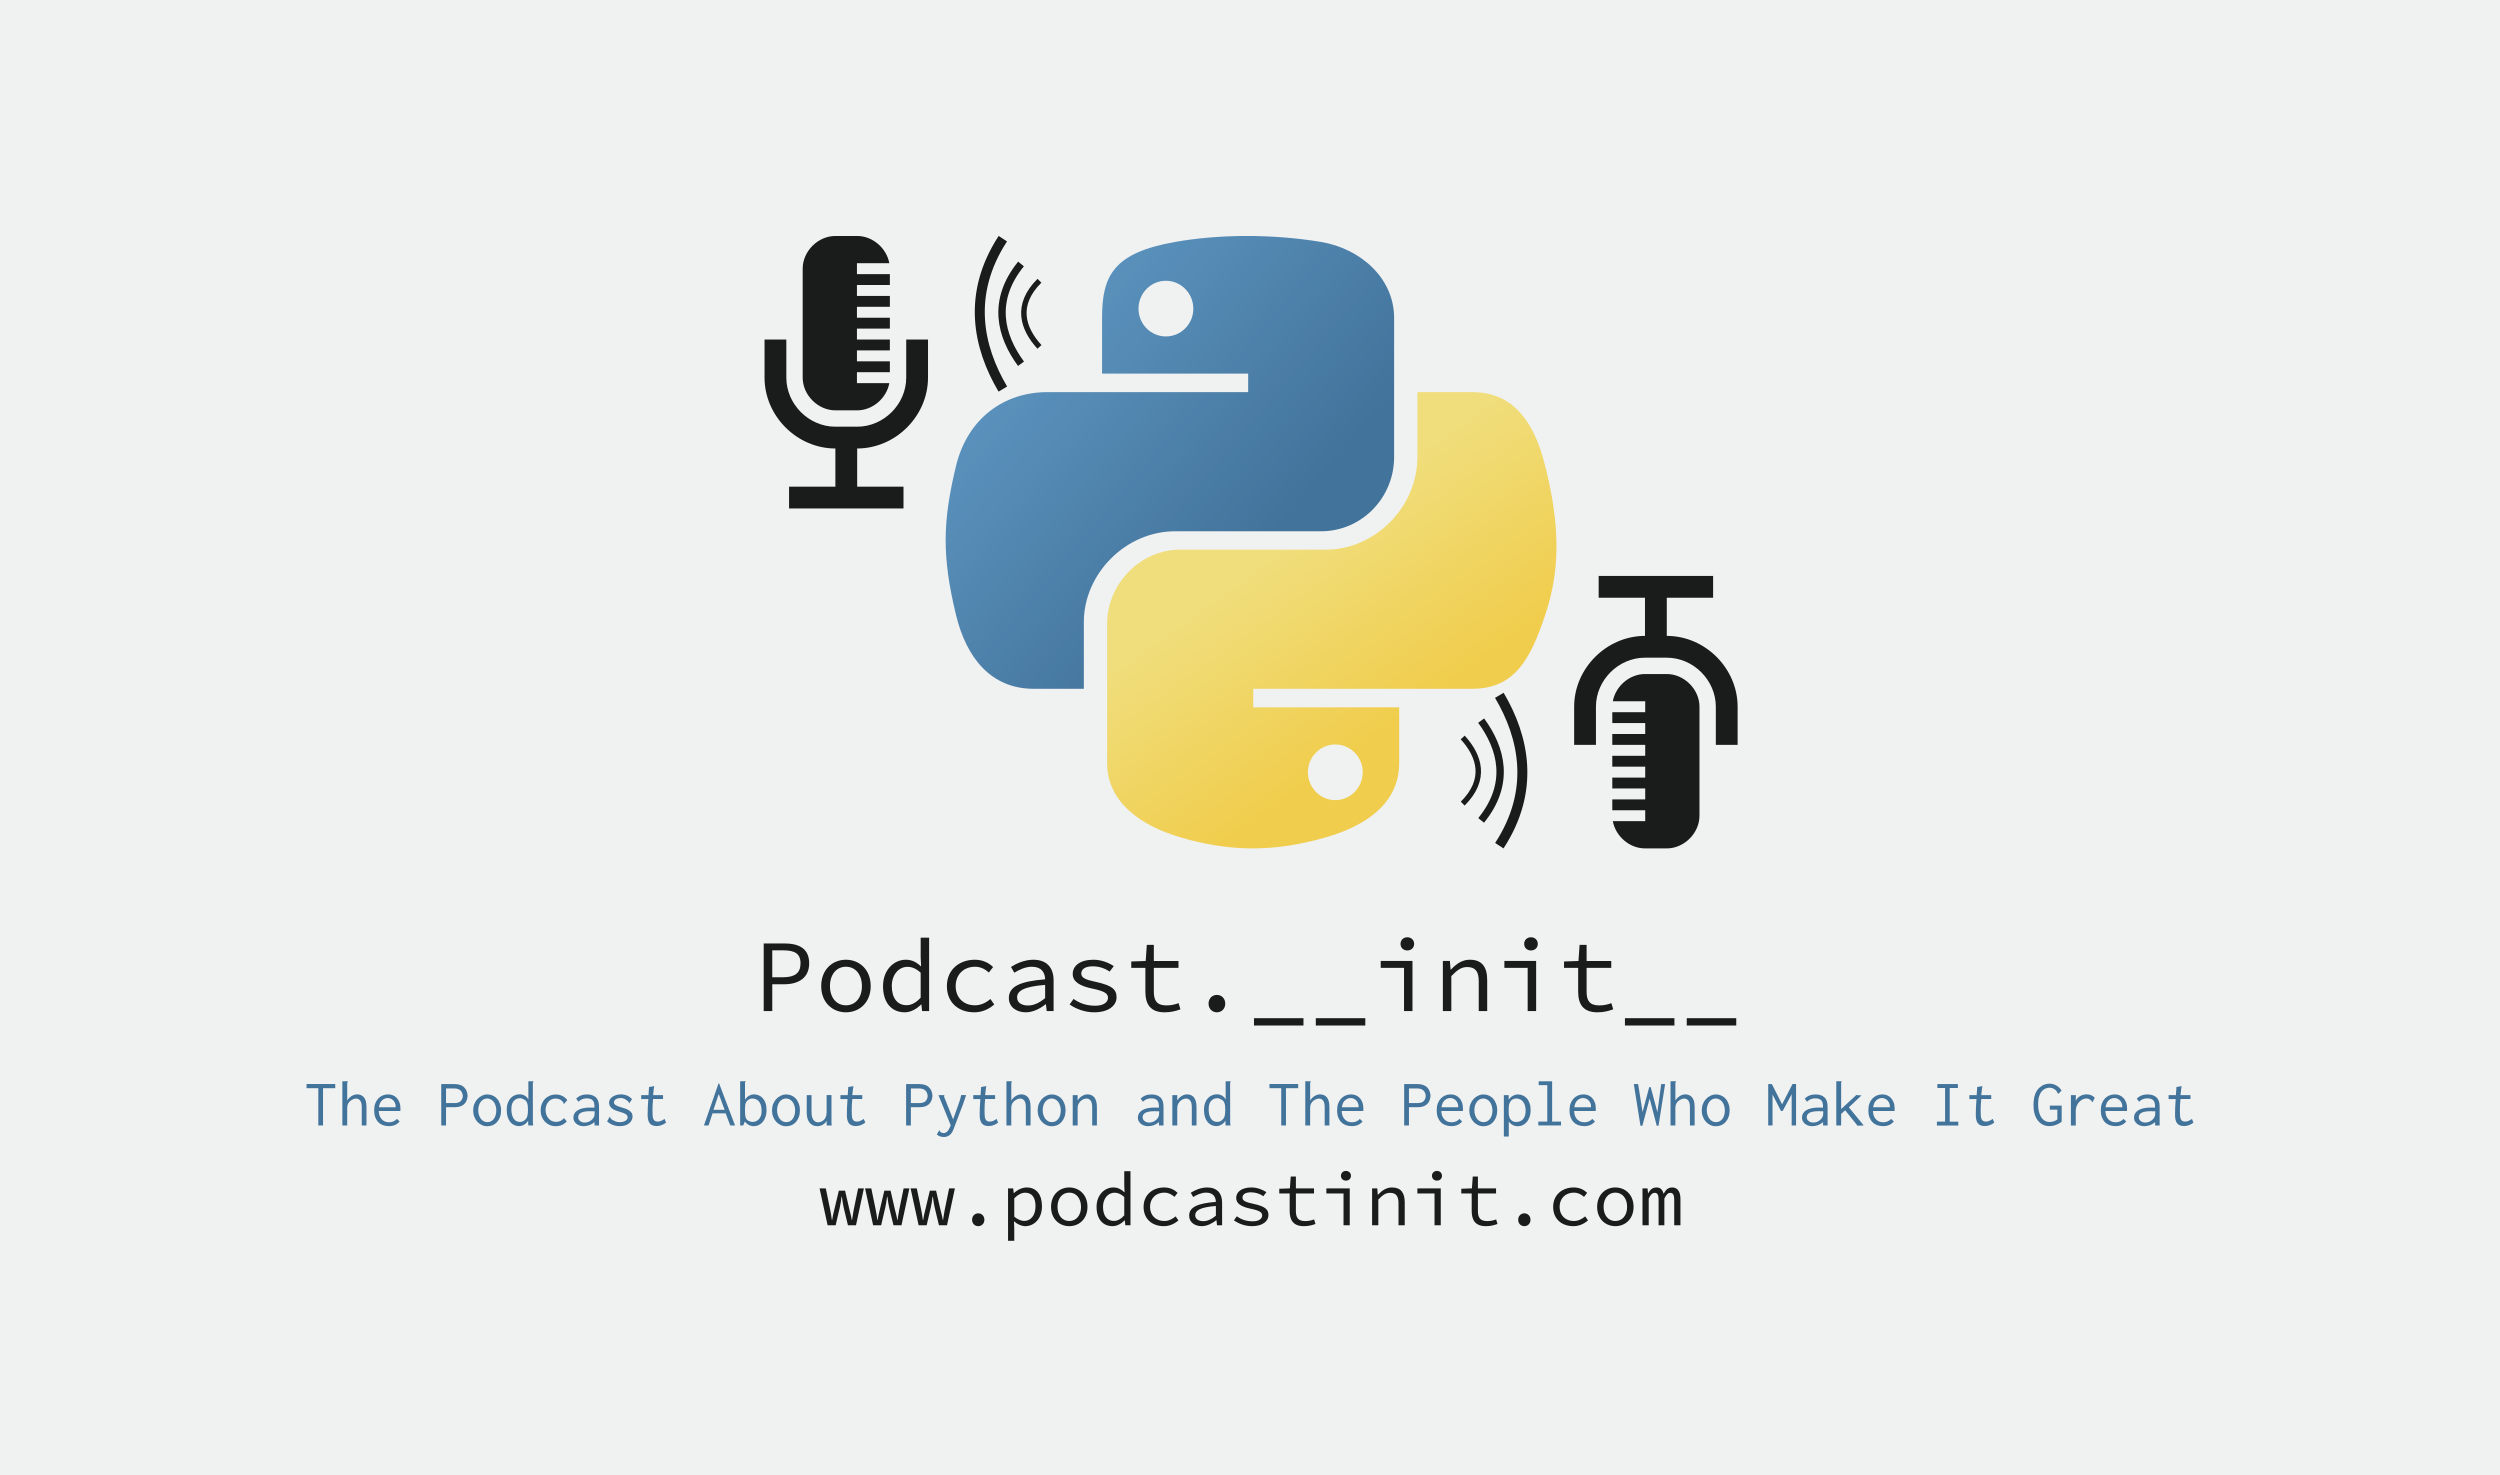 <?xml version="1.0" encoding="UTF-8" standalone="no"?>
<svg
   xmlns:dc="http://purl.org/dc/elements/1.1/"
   xmlns:cc="http://creativecommons.org/ns#"
   xmlns:rdf="http://www.w3.org/1999/02/22-rdf-syntax-ns#"
   xmlns:svg="http://www.w3.org/2000/svg"
   xmlns="http://www.w3.org/2000/svg"
   xmlns:xlink="http://www.w3.org/1999/xlink"
   version="1.1"
   id="svg2"
   viewBox="0 0 329.4 194.4"
   height="2.16in"
   width="3.66in">
  <defs
     id="defs4">
    <color-profile
       id="color-profile4250"
       xlink:href="/home/tmacey/.local/share/color/icc/GRACoL2013_CRPC6.icc"
       name="GRACoL2013_CRPC6.icc" />
    <linearGradient
       id="linearGradient2795">
      <stop
         style="stop-color:#b8b8b8;stop-opacity:0.498;"
         offset="0"
         id="stop2797" />
      <stop
         style="stop-color:#7f7f7f;stop-opacity:0;"
         offset="1"
         id="stop2799" />
    </linearGradient>
    <linearGradient
       id="linearGradient2787">
      <stop
         style="stop-color:#7f7f7f;stop-opacity:0.5;"
         offset="0"
         id="stop2789" />
      <stop
         style="stop-color:#7f7f7f;stop-opacity:0;"
         offset="1"
         id="stop2791" />
    </linearGradient>
    <linearGradient
       id="linearGradient3676">
      <stop
         style="stop-color:#b2b2b2;stop-opacity:0.5;"
         offset="0"
         id="stop3678" />
      <stop
         style="stop-color:#b3b3b3;stop-opacity:0;"
         offset="1"
         id="stop3680" />
    </linearGradient>
    <linearGradient
       id="linearGradient3236">
      <stop
         style="stop-color:#f4f4f4;stop-opacity:1"
         offset="0"
         id="stop3244" />
      <stop
         style="stop-color:white;stop-opacity:1"
         offset="1"
         id="stop3240" />
    </linearGradient>
    <linearGradient
       id="linearGradient4671">
      <stop
         style="stop-color:#ffd43b;stop-opacity:1;"
         offset="0"
         id="stop4673" />
      <stop
         style="stop-color:#ffe873;stop-opacity:1"
         offset="1"
         id="stop4675" />
    </linearGradient>
    <linearGradient
       id="linearGradient4689">
      <stop
         style="stop-color:#5a9fd4;stop-opacity:1;"
         offset="0"
         id="stop4691" />
      <stop
         style="stop-color:#306998;stop-opacity:1;"
         offset="1"
         id="stop4693" />
    </linearGradient>
    <linearGradient
       x1="224.24"
       y1="144.757"
       x2="-65.309"
       y2="144.757"
       id="linearGradient2987"
       xlink:href="#linearGradient4671"
       gradientUnits="userSpaceOnUse"
       gradientTransform="translate(100.27,99.611)" />
    <linearGradient
       x1="172.942"
       y1="77.476"
       x2="26.67"
       y2="76.313"
       id="linearGradient2990"
       xlink:href="#linearGradient4689"
       gradientUnits="userSpaceOnUse"
       gradientTransform="translate(100.27,99.611)" />
    <linearGradient
       xlink:href="#linearGradient4671"
       id="linearGradient2255"
       gradientUnits="userSpaceOnUse"
       gradientTransform="matrix(0.563,0,0,0.568,-11.597,-7.61)"
       x1="224.24"
       y1="144.757"
       x2="-65.309"
       y2="144.757" />
    <linearGradient
       xlink:href="#linearGradient4689"
       id="linearGradient2258"
       gradientUnits="userSpaceOnUse"
       gradientTransform="matrix(0.563,0,0,0.568,-11.597,-7.61)"
       x1="172.942"
       y1="76.176"
       x2="26.67"
       y2="76.313" />
    <radialGradient
       xlink:href="#linearGradient2795"
       id="radialGradient2801"
       cx="61.519"
       cy="132.286"
       fx="61.519"
       fy="132.286"
       r="29.037"
       gradientTransform="matrix(1,0,0,0.178,0,108.743)"
       gradientUnits="userSpaceOnUse" />
    <linearGradient
       id="linearGradient2399">
      <stop
         offset="0"
         stop-color="#fff"
         id="stop3708" />
      <stop
         offset="1"
         stop-color="#fff"
         stop-opacity="0"
         id="stop3710" />
    </linearGradient>
    <linearGradient
       id="linearGradient2355">
      <stop
         offset="0"
         id="stop3713" />
      <stop
         offset="1"
         stop-opacity="0"
         id="stop3715" />
    </linearGradient>
    <linearGradient
       gradientUnits="userSpaceOnUse"
       id="linearGradient2258-6"
       x1="41.25"
       x2="48.25"
       y1="36.69"
       y2="35.69">
      <stop
         offset="0"
         stop-color="#c6c6c6"
         id="stop3718" />
      <stop
         offset="1"
         stop-color="#c6c6c6"
         stop-opacity="0"
         id="stop3720" />
    </linearGradient>
    <linearGradient
       gradientUnits="userSpaceOnUse"
       id="linearGradient2377"
       x1="18.329"
       x2="14.406"
       y1="15.323"
       y2="14.047">
      <stop
         offset="0"
         id="stop3723" />
      <stop
         offset="1"
         stop-opacity=".485"
         id="stop3725" />
    </linearGradient>
    <linearGradient
       gradientUnits="userSpaceOnUse"
       id="linearGradient2361"
       x1="25.16"
       x2="33.969"
       xlink:href="#linearGradient2355"
       y1="15.804"
       y2="20.438" />
    <linearGradient
       gradientUnits="userSpaceOnUse"
       id="linearGradient2405"
       x1="16.438"
       x2="17.402"
       xlink:href="#linearGradient2399"
       y1="49.111"
       y2="43.42" />
    <radialGradient
       cx="15.438"
       cy="42.09"
       gradientTransform="matrix(1,0,0,0.525,0,22.022)"
       gradientUnits="userSpaceOnUse"
       id="radialGradient2238"
       r="11.188">
      <stop
         offset="0"
         stop-color="#b0b0b0"
         id="stop3730" />
      <stop
         offset="1"
         stop-color="#747474"
         id="stop3732" />
    </radialGradient>
    <radialGradient
       cx="19.558"
       cy="6.644"
       gradientTransform="matrix(1.492,-0.084,-0.059,3.987,-9.647,-20.276)"
       gradientUnits="userSpaceOnUse"
       id="radialGradient2351"
       r="10.989">
      <stop
         offset="0"
         stop-color="#d5d5d5"
         id="stop3735" />
      <stop
         offset="1"
         stop-color="#a0a0a0"
         id="stop3737" />
    </radialGradient>
    <radialGradient
       cx="33.5"
       cy="20.538"
       gradientTransform="matrix(0.435,0,0,0.435,18.917,12.493)"
       gradientUnits="userSpaceOnUse"
       id="radialGradient2413"
       r="2.27">
      <stop
         offset="0"
         stop-color="#d5d5d5"
         id="stop3740" />
      <stop
         offset="1"
         stop-color="#747474"
         id="stop3742" />
    </radialGradient>
    <radialGradient
       cx="25.188"
       cy="41"
       gradientTransform="matrix(1,0,0,0.426,0,23.54)"
       gradientUnits="userSpaceOnUse"
       id="radialGradient2248"
       r="16.438"
       xlink:href="#linearGradient2355" />
    <radialGradient
       cx="20.275"
       cy="5.712"
       gradientTransform="matrix(2.531,0,0,2.296,-31.036,-6.7)"
       gradientUnits="userSpaceOnUse"
       id="radialGradient2343"
       r="12.494"
       xlink:href="#linearGradient2399" />
    <radialGradient
       cx="25.188"
       cy="41"
       gradientTransform="matrix(1,0,0,0.426,0,23.54)"
       gradientUnits="userSpaceOnUse"
       id="radialGradient2248-4"
       r="16.438"
       xlink:href="#linearGradient2355" />
    <radialGradient
       cx="15.438"
       cy="42.09"
       gradientTransform="matrix(1,0,0,0.525,0,22.022)"
       gradientUnits="userSpaceOnUse"
       id="radialGradient2238-6"
       r="11.188">
      <stop
         offset="0"
         stop-color="#b0b0b0"
         id="stop3730-8" />
      <stop
         offset="1"
         stop-color="#747474"
         id="stop3732-8" />
    </radialGradient>
    <linearGradient
       gradientUnits="userSpaceOnUse"
       id="linearGradient2258-6-5"
       x1="41.25"
       x2="48.25"
       y1="36.69"
       y2="35.69">
      <stop
         offset="0"
         stop-color="#c6c6c6"
         id="stop3718-0" />
      <stop
         offset="1"
         stop-color="#c6c6c6"
         stop-opacity="0"
         id="stop3720-3" />
    </linearGradient>
    <radialGradient
       cx="19.558"
       cy="6.644"
       gradientTransform="matrix(1.492,-0.084,-0.059,3.987,-9.647,-20.276)"
       gradientUnits="userSpaceOnUse"
       id="radialGradient2351-9"
       r="10.989">
      <stop
         offset="0"
         stop-color="#d5d5d5"
         id="stop3735-9" />
      <stop
         offset="1"
         stop-color="#a0a0a0"
         id="stop3737-8" />
    </radialGradient>
    <radialGradient
       cx="20.275"
       cy="5.712"
       gradientTransform="matrix(2.531,0,0,2.296,-31.036,-6.7)"
       gradientUnits="userSpaceOnUse"
       id="radialGradient2343-4"
       r="12.494"
       xlink:href="#linearGradient2399" />
    <radialGradient
       cx="33.5"
       cy="20.538"
       gradientTransform="matrix(0.435,0,0,0.435,18.917,12.493)"
       gradientUnits="userSpaceOnUse"
       id="radialGradient2413-4"
       r="2.27">
      <stop
         offset="0"
         stop-color="#d5d5d5"
         id="stop3740-6" />
      <stop
         offset="1"
         stop-color="#747474"
         id="stop3742-2" />
    </radialGradient>
    <linearGradient
       gradientUnits="userSpaceOnUse"
       id="linearGradient2361-4"
       x1="25.16"
       x2="33.969"
       xlink:href="#linearGradient2355"
       y1="15.804"
       y2="20.438" />
    <linearGradient
       gradientUnits="userSpaceOnUse"
       id="linearGradient2405-0"
       x1="16.438"
       x2="17.402"
       xlink:href="#linearGradient2399"
       y1="49.111"
       y2="43.42" />
    <radialGradient
       xlink:href="#linearGradient2355"
       r="16.438"
       id="radialGradient2248-4-2"
       gradientUnits="userSpaceOnUse"
       gradientTransform="matrix(1,0,0,0.426,0,23.54)"
       cy="41"
       cx="25.188" />
    <radialGradient
       r="11.188"
       id="radialGradient2238-6-0"
       gradientUnits="userSpaceOnUse"
       gradientTransform="matrix(1,0,0,0.525,0,22.022)"
       cy="42.09"
       cx="15.438">
      <stop
         id="stop3730-8-8"
         stop-color="#b0b0b0"
         offset="0" />
      <stop
         id="stop3732-8-1"
         stop-color="#747474"
         offset="1" />
    </radialGradient>
    <radialGradient
       r="10.989"
       id="radialGradient2351-9-4"
       gradientUnits="userSpaceOnUse"
       gradientTransform="matrix(1.492,-0.084,-0.059,3.987,-9.647,-20.276)"
       cy="6.644"
       cx="19.558">
      <stop
         id="stop3735-9-3"
         stop-color="#d5d5d5"
         offset="0" />
      <stop
         id="stop3737-8-6"
         stop-color="#a0a0a0"
         offset="1" />
    </radialGradient>
    <radialGradient
       xlink:href="#linearGradient2399"
       r="12.494"
       id="radialGradient2343-4-9"
       gradientUnits="userSpaceOnUse"
       gradientTransform="matrix(2.531,0,0,2.296,-31.036,-6.7)"
       cy="5.712"
       cx="20.275" />
    <radialGradient
       r="2.27"
       id="radialGradient2413-4-3"
       gradientUnits="userSpaceOnUse"
       gradientTransform="matrix(0.435,0,0,0.435,18.917,12.493)"
       cy="20.538"
       cx="33.5">
      <stop
         id="stop3740-6-3"
         stop-color="#d5d5d5"
         offset="0" />
      <stop
         id="stop3742-2-3"
         stop-color="#747474"
         offset="1" />
    </radialGradient>
    <linearGradient
       y2="43.42"
       y1="49.111"
       xlink:href="#linearGradient2399"
       x2="17.402"
       x1="16.438"
       id="linearGradient7219"
       gradientUnits="userSpaceOnUse" />
    <linearGradient
       y2="137.273"
       x2="112.031"
       y1="192.352"
       x1="150.961"
       gradientTransform="matrix(0.563,0,0,0.568,301.941,459.025)"
       gradientUnits="userSpaceOnUse"
       id="linearGradient1475"
       xlink:href="#linearGradient4671" />
    <linearGradient
       y2="114.398"
       x2="135.665"
       y1="20.604"
       x1="26.649"
       gradientTransform="matrix(0.563,0,0,0.568,301.01,459.025)"
       gradientUnits="userSpaceOnUse"
       id="linearGradient1478"
       xlink:href="#linearGradient4689" />
    <radialGradient
       xlink:href="#linearGradient2355"
       r="16.438"
       id="radialGradient2248-6"
       gradientUnits="userSpaceOnUse"
       gradientTransform="matrix(1,0,0,0.426,0,23.54)"
       cy="41"
       cx="25.188" />
    <radialGradient
       r="11.188"
       id="radialGradient2238-3"
       gradientUnits="userSpaceOnUse"
       gradientTransform="matrix(1,0,0,0.525,0,22.022)"
       cy="42.09"
       cx="15.438">
      <stop
         id="stop3730-0"
         stop-color="#b0b0b0"
         offset="0" />
      <stop
         id="stop3732-5"
         stop-color="#747474"
         offset="1" />
    </radialGradient>
    <radialGradient
       r="10.989"
       id="radialGradient2351-5"
       gradientUnits="userSpaceOnUse"
       gradientTransform="matrix(1.492,-0.084,-0.059,3.987,-9.647,-20.276)"
       cy="6.644"
       cx="19.558">
      <stop
         id="stop3735-1"
         stop-color="#d5d5d5"
         offset="0" />
      <stop
         id="stop3737-4"
         stop-color="#a0a0a0"
         offset="1" />
    </radialGradient>
    <radialGradient
       xlink:href="#linearGradient2399"
       r="12.494"
       id="radialGradient2343-6"
       gradientUnits="userSpaceOnUse"
       gradientTransform="matrix(2.531,0,0,2.296,-31.036,-6.7)"
       cy="5.712"
       cx="20.275" />
    <radialGradient
       r="2.27"
       id="radialGradient2413-5"
       gradientUnits="userSpaceOnUse"
       gradientTransform="matrix(0.435,0,0,0.435,18.917,12.493)"
       cy="20.538"
       cx="33.5">
      <stop
         id="stop3740-4"
         stop-color="#d5d5d5"
         offset="0" />
      <stop
         id="stop3742-0"
         stop-color="#747474"
         offset="1" />
    </radialGradient>
  </defs>
  <g
     style="display:inline"
     transform="translate(0,-857.962)"
     id="layer1">
    <g
       id="g5096">
      <g
         id="g4990">
        <g
           transform="translate(9.45,8.401)"
           id="g4258">
          <g
             id="text4610"
             style="font-style:normal;font-variant:normal;font-weight:normal;font-stretch:normal;font-size:13.586px;line-height:100%;font-family:'Source Code Pro';-inkscape-font-specification:'Source Code Pro, Normal';text-align:start;letter-spacing:0px;word-spacing:0px;writing-mode:lr-tb;text-anchor:start;fill:#000000;fill-opacity:1;stroke:none;stroke-width:1px;stroke-linecap:butt;stroke-linejoin:miter;stroke-opacity:1"
             transform="scale(1,1)">
            <path
               id="path4253"
               d="m 91.176,982.781 1.128,0 0,-3.532 1.562,0 c 1.956,0 3.301,-0.883 3.301,-2.758 0,-1.956 -1.331,-2.622 -3.301,-2.622 l -2.69,0 0,8.912 z m 1.128,-4.456 0,-3.546 1.427,0 c 1.535,0 2.296,0.421 2.296,1.712 0,1.263 -0.734,1.834 -2.296,1.834 l -1.427,0 z" />
            <path
               id="path4255"
               d="m 102.012,982.944 c 1.739,0 3.261,-1.263 3.261,-3.451 0,-2.214 -1.522,-3.478 -3.261,-3.478 -1.739,0 -3.261,1.263 -3.261,3.478 0,2.187 1.522,3.451 3.261,3.451 z m 0,-0.924 c -1.263,0 -2.106,-1.019 -2.106,-2.527 0,-1.522 0.842,-2.554 2.106,-2.554 1.263,0 2.106,1.033 2.106,2.554 0,1.508 -0.842,2.527 -2.106,2.527 z" />
            <path
               id="path4257"
               d="m 109.764,982.944 c 0.815,0 1.603,-0.475 2.147,-1.033 l 0.041,0 0.095,0.869 0.924,0 0,-9.673 -1.114,0 0,2.541 0.054,1.223 -0.041,0 c -0.571,-0.543 -1.182,-0.856 -1.97,-0.856 -1.562,0 -3.002,1.331 -3.002,3.478 0,2.201 1.141,3.451 2.867,3.451 z m 0.231,-0.937 c -1.223,0 -1.943,-0.951 -1.943,-2.527 0,-1.508 0.924,-2.527 2.065,-2.527 0.571,0 1.141,0.217 1.739,0.774 l 0,3.288 c -0.584,0.652 -1.209,0.992 -1.861,0.992 z" />
            <path
               id="path4259"
               d="m 118.929,982.944 c 0.978,0 1.888,-0.38 2.622,-1.033 l -0.503,-0.72 c -0.543,0.462 -1.223,0.829 -2.038,0.829 -1.522,0 -2.541,-1.019 -2.541,-2.527 0,-1.522 1.046,-2.554 2.568,-2.554 0.693,0 1.263,0.285 1.807,0.761 l 0.557,-0.72 c -0.543,-0.53 -1.331,-0.965 -2.405,-0.965 -1.997,0 -3.682,1.263 -3.682,3.478 0,2.187 1.549,3.451 3.614,3.451 z" />
            <path
               id="path4261"
               d="m 125.717,982.944 c 0.937,0 1.875,-0.489 2.608,-1.06 l 0.041,0 0.095,0.897 0.91,0 0,-4.049 c 0,-1.644 -0.869,-2.717 -2.676,-2.717 -1.155,0 -2.269,0.516 -2.935,0.951 l 0.435,0.761 c 0.611,-0.38 1.454,-0.788 2.31,-0.788 1.277,0 1.725,0.761 1.753,1.657 -3.41,0.272 -4.782,0.992 -4.782,2.473 0,1.182 1.005,1.875 2.242,1.875 z m 0.299,-0.897 c -0.761,0 -1.454,-0.312 -1.454,-1.06 0,-0.869 0.869,-1.427 3.695,-1.657 l 0,1.739 c -0.747,0.625 -1.494,0.978 -2.242,0.978 z" />
            <path
               id="path4263"
               d="m 134.732,982.944 c 1.888,0 2.935,-0.897 2.935,-1.97 0,-1.005 -0.53,-1.562 -2.731,-2.038 -1.345,-0.285 -1.916,-0.53 -1.916,-1.1 0,-0.503 0.394,-0.951 1.522,-0.951 0.842,0 1.603,0.272 2.214,0.693 l 0.543,-0.72 c -0.652,-0.448 -1.657,-0.842 -2.663,-0.842 -1.807,0 -2.744,0.815 -2.744,1.875 0,0.992 0.869,1.576 2.581,1.929 1.793,0.367 2.065,0.72 2.065,1.223 0,0.557 -0.557,1.033 -1.671,1.033 -1.223,0 -2.106,-0.353 -2.867,-0.897 l -0.516,0.734 c 0.802,0.557 1.956,1.033 3.247,1.033 z" />
            <path
               id="path4265"
               d="m 144.02,982.944 c 0.829,0 1.467,-0.177 2.065,-0.394 l -0.245,-0.815 c -0.475,0.177 -0.965,0.299 -1.59,0.299 -1.277,0 -1.671,-0.625 -1.671,-1.807 l 0,-3.138 3.247,0 0,-0.91 -3.247,0 0,-2.119 -0.924,0 -0.149,2.119 -1.902,0.068 0,0.842 1.861,0 0,3.125 c 0,1.63 0.625,2.731 2.554,2.731 z" />
            <path
               id="path4267"
               d="m 150.889,982.944 c 0.611,0 1.1,-0.462 1.1,-1.141 0,-0.693 -0.489,-1.155 -1.1,-1.155 -0.611,0 -1.1,0.462 -1.1,1.155 0,0.679 0.489,1.141 1.1,1.141 z" />
            <path
               id="path4269"
               d="m 155.774,984.683 6.521,0 0,-0.965 -6.521,0 0,0.965 z" />
            <path
               id="path4271"
               d="m 163.92,984.683 6.521,0 0,-0.965 -6.521,0 0,0.965 z" />
            <path
               id="path4273"
               d="m 175.544,982.781 1.114,0 0,-6.603 -4.184,0 0,0.91 3.07,0 0,5.692 z m 0.435,-7.988 c 0.503,0 0.897,-0.34 0.897,-0.869 0,-0.516 -0.394,-0.869 -0.897,-0.869 -0.503,0 -0.897,0.353 -0.897,0.869 0,0.53 0.394,0.869 0.897,0.869 z" />
            <path
               id="path4275"
               d="m 180.661,982.781 1.114,0 0,-4.606 c 0.774,-0.802 1.304,-1.196 2.092,-1.196 1.087,0 1.522,0.598 1.522,1.848 l 0,3.953 1.114,0 0,-4.103 c 0,-1.739 -0.72,-2.663 -2.282,-2.663 -1.033,0 -1.793,0.557 -2.486,1.291 l -0.054,0 -0.095,-1.128 -0.924,0 0,6.603 z" />
            <path
               id="path4277"
               d="m 191.837,982.781 1.114,0 0,-6.603 -4.184,0 0,0.91 3.07,0 0,5.692 z m 0.435,-7.988 c 0.503,0 0.897,-0.34 0.897,-0.869 0,-0.516 -0.394,-0.869 -0.897,-0.869 -0.503,0 -0.897,0.353 -0.897,0.869 0,0.53 0.394,0.869 0.897,0.869 z" />
            <path
               id="path4279"
               d="m 201.042,982.944 c 0.829,0 1.467,-0.177 2.065,-0.394 l -0.245,-0.815 c -0.475,0.177 -0.965,0.299 -1.59,0.299 -1.277,0 -1.671,-0.625 -1.671,-1.807 l 0,-3.138 3.247,0 0,-0.91 -3.247,0 0,-2.119 -0.924,0 -0.149,2.119 -1.902,0.068 0,0.842 1.861,0 0,3.125 c 0,1.63 0.625,2.731 2.554,2.731 z" />
            <path
               id="path4281"
               d="m 204.651,984.683 6.521,0 0,-0.965 -6.521,0 0,0.965 z" />
            <path
               id="path4283"
               d="m 212.797,984.683 6.521,0 0,-0.965 -6.521,0 0,0.965 z" />
          </g>
          <g
             id="flowRoot4634"
             style="font-style:normal;font-variant:normal;font-weight:normal;font-stretch:normal;font-size:8.114px;line-height:125%;font-family:Inconsolata;-inkscape-font-specification:Inconsolata;text-align:center;letter-spacing:0px;word-spacing:0px;text-anchor:middle;fill:#306998;fill-opacity:1;stroke:none;stroke-width:1px;stroke-linecap:butt;stroke-linejoin:miter;stroke-opacity:1">
            <path
               id="path4286"
               style="font-style:normal;font-variant:normal;font-weight:normal;font-stretch:normal;font-size:8.75px;line-height:125%;font-family:Inconsolata;-inkscape-font-specification:'Inconsolata, Normal';text-align:center;writing-mode:lr-tb;text-anchor:middle;fill:#306998;fill-opacity:1"
               d="m 30.943,992.391 3.78,0 0,0.551 -1.61,0 0,4.909 -0.621,0 0,-4.909 -1.549,0 0,-0.551 z" />
            <path
               id="path4288"
               style="font-style:normal;font-variant:normal;font-weight:normal;font-stretch:normal;font-size:8.75px;line-height:125%;font-family:Inconsolata;-inkscape-font-specification:'Inconsolata, Normal';text-align:center;writing-mode:lr-tb;text-anchor:middle;fill:#306998;fill-opacity:1"
               d="m 35.659,997.851 0,-5.819 0.726,0 q 0,0.009 0,0.009 0.009,0 0.009,0.009 0,0.026 -0.044,0.079 -0.035,0.044 -0.052,0.114 l 0,2.319 q 0.236,-0.367 0.586,-0.586 0.359,-0.219 0.726,-0.219 0.271,0 0.49,0.096 0.228,0.087 0.394,0.289 0.166,0.201 0.254,0.516 0.087,0.315 0.087,0.77 l 0,2.424 -0.621,0 0,-2.406 q 0,-0.63 -0.219,-0.884 -0.21,-0.254 -0.516,-0.254 -0.201,0 -0.403,0.087 -0.201,0.087 -0.394,0.245 -0.184,0.158 -0.289,0.385 -0.096,0.228 -0.096,0.525 l 0,2.301 -0.639,0 z" />
            <path
               id="path4290"
               style="font-style:normal;font-variant:normal;font-weight:normal;font-stretch:normal;font-size:8.75px;line-height:125%;font-family:Inconsolata;-inkscape-font-specification:'Inconsolata, Normal';text-align:center;writing-mode:lr-tb;text-anchor:middle;fill:#306998;fill-opacity:1"
               d="m 41.688,993.756 q 0.315,0 0.613,0.114 0.297,0.114 0.516,0.35 0.228,0.228 0.359,0.586 0.14,0.359 0.14,0.849 0,0.07 -0.009,0.149 0,0.07 -0.009,0.14 l -2.844,0 q 0.018,0.42 0.14,0.709 0.131,0.28 0.324,0.455 0.193,0.175 0.429,0.254 0.236,0.07 0.472,0.07 0.621,0 1.032,-0.446 l 0.35,0.341 q -0.507,0.613 -1.4,0.613 -0.438,0 -0.805,-0.131 -0.359,-0.14 -0.613,-0.403 -0.254,-0.263 -0.394,-0.647 -0.14,-0.394 -0.14,-0.892 0,-0.507 0.14,-0.901 0.149,-0.394 0.394,-0.656 0.254,-0.271 0.586,-0.411 0.333,-0.14 0.718,-0.14 z m -1.208,1.698 2.196,0 q 0,-0.035 0,-0.061 0.009,-0.035 0.009,-0.079 0,-0.219 -0.087,-0.411 -0.079,-0.201 -0.219,-0.341 -0.14,-0.149 -0.333,-0.236 -0.184,-0.087 -0.403,-0.087 -0.411,0 -0.744,0.297 -0.333,0.289 -0.42,0.919 z" />
            <path
               id="path4292"
               style="font-style:normal;font-variant:normal;font-weight:normal;font-stretch:normal;font-size:8.75px;line-height:125%;font-family:Inconsolata;-inkscape-font-specification:'Inconsolata, Normal';text-align:center;writing-mode:lr-tb;text-anchor:middle;fill:#306998;fill-opacity:1"
               d="m 48.688,992.4 1.75,0 q 0.455,0 0.77,0.122 0.324,0.114 0.525,0.333 0.21,0.21 0.306,0.49 0.105,0.28 0.122,0.595 -0.018,0.315 -0.122,0.595 -0.096,0.271 -0.297,0.472 -0.193,0.201 -0.507,0.324 -0.306,0.114 -0.752,0.114 l -1.164,0 0,2.406 -0.63,0 0,-5.451 z m 0.63,0.578 0,1.925 1.094,0 q 0.595,0 0.84,-0.254 0.254,-0.263 0.28,-0.691 -0.018,-0.201 -0.087,-0.376 -0.061,-0.184 -0.193,-0.315 -0.131,-0.131 -0.341,-0.21 -0.201,-0.079 -0.49,-0.079 l -1.103,0 z" />
            <path
               id="path4294"
               style="font-style:normal;font-variant:normal;font-weight:normal;font-stretch:normal;font-size:8.75px;line-height:125%;font-family:Inconsolata;-inkscape-font-specification:'Inconsolata, Normal';text-align:center;writing-mode:lr-tb;text-anchor:middle;fill:#306998;fill-opacity:1"
               d="m 54.769,993.765 q 0.367,0 0.691,0.149 0.333,0.14 0.578,0.411 0.245,0.271 0.385,0.665 0.149,0.385 0.149,0.866 0,0.49 -0.14,0.875 -0.14,0.385 -0.385,0.665 -0.245,0.271 -0.578,0.42 -0.333,0.14 -0.709,0.14 -0.385,0 -0.726,-0.158 -0.333,-0.158 -0.586,-0.429 -0.254,-0.28 -0.403,-0.665 -0.149,-0.385 -0.149,-0.831 0,-0.446 0.149,-0.84 0.158,-0.394 0.411,-0.665 0.263,-0.28 0.604,-0.438 0.341,-0.166 0.709,-0.166 z m 1.173,2.109 q 0,-0.376 -0.105,-0.665 -0.096,-0.297 -0.263,-0.499 -0.166,-0.201 -0.385,-0.306 -0.21,-0.105 -0.446,-0.105 -0.236,0 -0.455,0.105 -0.21,0.105 -0.376,0.306 -0.158,0.201 -0.254,0.49 -0.096,0.28 -0.096,0.639 0,0.35 0.096,0.639 0.096,0.289 0.254,0.499 0.166,0.21 0.385,0.324 0.219,0.114 0.464,0.114 0.245,0 0.455,-0.096 0.219,-0.105 0.376,-0.297 0.166,-0.201 0.254,-0.49 0.096,-0.289 0.096,-0.656 z" />
            <path
               id="path4296"
               style="font-style:normal;font-variant:normal;font-weight:normal;font-stretch:normal;font-size:8.75px;line-height:125%;font-family:Inconsolata;-inkscape-font-specification:'Inconsolata, Normal';text-align:center;writing-mode:lr-tb;text-anchor:middle;fill:#306998;fill-opacity:1"
               d="m 60.168,994.438 0,-2.406 0.674,0 q 0,0.052 -0.044,0.122 -0.044,0.061 -0.044,0.122 l 0.009,5.206 q 0,0.21 0.044,0.367 l -0.63,0 q -0.035,-0.105 -0.035,-0.297 l 0,-0.341 q -0.193,0.333 -0.525,0.534 -0.333,0.193 -0.674,0.193 -0.333,0 -0.63,-0.131 -0.289,-0.131 -0.516,-0.394 -0.219,-0.263 -0.35,-0.656 -0.131,-0.403 -0.131,-0.945 0,-0.551 0.149,-0.936 0.149,-0.394 0.385,-0.639 0.245,-0.254 0.542,-0.367 0.297,-0.122 0.604,-0.122 0.42,0 0.718,0.193 0.306,0.184 0.455,0.499 z m -1.864,0.122 q -0.376,0.341 -0.376,1.155 0,0.752 0.289,1.216 0.289,0.455 0.849,0.455 0.131,0 0.28,-0.044 0.149,-0.052 0.28,-0.149 0.131,-0.096 0.236,-0.228 0.105,-0.131 0.158,-0.297 0.096,-0.315 0.096,-0.84 0,-0.333 -0.026,-0.551 -0.026,-0.228 -0.087,-0.385 -0.052,-0.158 -0.14,-0.254 -0.087,-0.105 -0.219,-0.184 -0.158,-0.096 -0.297,-0.14 -0.131,-0.052 -0.254,-0.052 -0.254,0 -0.438,0.07 -0.175,0.07 -0.35,0.228 z" />
            <path
               id="path4298"
               style="font-style:normal;font-variant:normal;font-weight:normal;font-stretch:normal;font-size:8.75px;line-height:125%;font-family:Inconsolata;-inkscape-font-specification:'Inconsolata, Normal';text-align:center;writing-mode:lr-tb;text-anchor:middle;fill:#306998;fill-opacity:1"
               d="m 65.296,994.517 -0.446,0.516 q -0.044,-0.026 -0.044,-0.052 0.009,-0.035 -0.009,-0.087 -0.009,-0.052 -0.061,-0.131 -0.052,-0.079 -0.21,-0.21 -0.297,-0.245 -0.814,-0.245 -0.254,0 -0.49,0.105 -0.228,0.105 -0.403,0.306 -0.175,0.193 -0.28,0.472 -0.105,0.271 -0.105,0.613 0,0.341 0.105,0.63 0.105,0.289 0.289,0.499 0.184,0.21 0.438,0.333 0.254,0.114 0.56,0.114 0.604,0 1.041,-0.49 l 0.367,0.429 q -0.595,0.63 -1.461,0.63 -0.429,0 -0.796,-0.158 -0.359,-0.158 -0.63,-0.438 -0.263,-0.28 -0.411,-0.656 -0.149,-0.385 -0.149,-0.84 0,-0.446 0.149,-0.831 0.149,-0.385 0.411,-0.656 0.271,-0.28 0.639,-0.438 0.376,-0.158 0.814,-0.158 0.472,0 0.858,0.201 0.394,0.193 0.639,0.542 z" />
            <path
               id="path4300"
               style="font-style:normal;font-variant:normal;font-weight:normal;font-stretch:normal;font-size:8.75px;line-height:125%;font-family:Inconsolata;-inkscape-font-specification:'Inconsolata, Normal';text-align:center;writing-mode:lr-tb;text-anchor:middle;fill:#306998;fill-opacity:1"
               d="m 66.468,994.325 q 0.534,-0.56 1.426,-0.56 0.735,0 1.155,0.376 0.429,0.367 0.429,1.234 l 0,2.476 -0.595,0 0,-0.438 q -0.639,0.534 -1.435,0.534 -0.315,0 -0.569,-0.096 -0.245,-0.096 -0.42,-0.254 -0.175,-0.158 -0.271,-0.359 -0.087,-0.201 -0.087,-0.403 0,-0.604 0.516,-0.954 0.525,-0.35 1.505,-0.385 l 0.752,0 0,-0.149 q 0,-0.595 -0.254,-0.831 -0.245,-0.236 -0.77,-0.236 -0.647,0 -1.076,0.446 l -0.306,-0.403 z m 2.433,1.654 -0.149,0 q -0.122,0 -0.236,0 -0.105,-0.009 -0.21,-0.009 -0.481,0 -0.787,0.07 -0.306,0.061 -0.481,0.175 -0.175,0.114 -0.245,0.263 -0.061,0.14 -0.061,0.306 0,0.28 0.245,0.481 0.245,0.201 0.604,0.201 0.263,0 0.472,-0.079 0.21,-0.087 0.367,-0.201 0.158,-0.122 0.254,-0.245 0.096,-0.131 0.14,-0.228 0.087,-0.175 0.087,-0.472 l 0,-0.263 z" />
            <path
               id="path4302"
               style="font-style:normal;font-variant:normal;font-weight:normal;font-stretch:normal;font-size:8.75px;line-height:125%;font-family:Inconsolata;-inkscape-font-specification:'Inconsolata, Normal';text-align:center;writing-mode:lr-tb;text-anchor:middle;fill:#306998;fill-opacity:1"
               d="m 73.827,994.386 -0.367,0.551 q -0.044,-0.009 -0.044,-0.07 0,-0.061 -0.018,-0.087 -0.158,-0.201 -0.446,-0.367 -0.289,-0.175 -0.656,-0.175 -0.166,0 -0.324,0.044 -0.149,0.035 -0.271,0.105 -0.114,0.07 -0.184,0.184 -0.07,0.105 -0.07,0.245 0,0.105 0.052,0.193 0.052,0.079 0.166,0.158 0.114,0.079 0.315,0.158 0.21,0.079 0.542,0.175 0.752,0.201 1.059,0.481 0.315,0.271 0.315,0.674 0,0.263 -0.114,0.499 -0.114,0.236 -0.333,0.411 -0.219,0.175 -0.525,0.28 -0.306,0.096 -0.691,0.096 -1.006,0 -1.689,-0.63 l 0.359,-0.63 q 0.026,0.026 0.035,0.087 0.009,0.052 0.061,0.131 0.052,0.079 0.193,0.184 0.14,0.096 0.429,0.219 0.131,0.061 0.297,0.087 0.166,0.026 0.333,0.026 0.175,0 0.35,-0.044 0.184,-0.044 0.324,-0.122 0.149,-0.087 0.236,-0.201 0.087,-0.122 0.087,-0.271 0,-0.228 -0.21,-0.385 -0.21,-0.158 -0.77,-0.324 -0.385,-0.114 -0.507,-0.158 -0.315,-0.122 -0.455,-0.21 -0.14,-0.096 -0.254,-0.219 -0.114,-0.131 -0.184,-0.289 -0.07,-0.166 -0.07,-0.359 0,-0.21 0.114,-0.403 0.114,-0.193 0.315,-0.341 0.21,-0.149 0.49,-0.236 0.289,-0.096 0.621,-0.096 0.919,0 1.488,0.63 z" />
            <path
               id="path4304"
               style="font-style:normal;font-variant:normal;font-weight:normal;font-stretch:normal;font-size:8.75px;line-height:125%;font-family:Inconsolata;-inkscape-font-specification:'Inconsolata, Normal';text-align:center;writing-mode:lr-tb;text-anchor:middle;fill:#306998;fill-opacity:1"
               d="m 76.067,992.785 0.691,-0.114 q 0,0.079 -0.026,0.14 -0.018,0.061 -0.026,0.096 l -0.105,0.945 1.312,0 0,0.516 -1.312,0 q -0.079,0.779 -0.079,1.461 0,0.42 0.018,0.709 0.018,0.289 0.087,0.455 0.079,0.166 0.219,0.263 0.14,0.087 0.376,0.087 0.403,0 0.892,-0.359 l 0.193,0.499 q -0.604,0.446 -1.242,0.446 -0.63,0 -0.919,-0.376 -0.289,-0.385 -0.263,-1.242 0,-0.315 0.018,-0.805 0.018,-0.49 0.07,-1.137 l -0.936,0 0,-0.516 0.963,0 0.07,-1.067 z" />
            <path
               id="path4306"
               style="font-style:normal;font-variant:normal;font-weight:normal;font-stretch:normal;font-size:8.75px;line-height:125%;font-family:Inconsolata;-inkscape-font-specification:'Inconsolata, Normal';text-align:center;writing-mode:lr-tb;text-anchor:middle;fill:#306998;fill-opacity:1"
               d="m 83.303,997.851 1.925,-5.548 0.07,0 2.1,5.548 -0.63,0 -0.604,-1.593 -1.732,0 -0.525,1.593 -0.604,0 z m 2.721,-2.065 -0.77,-2.083 -0.7,2.083 1.47,0 z" />
            <path
               id="path4308"
               style="font-style:normal;font-variant:normal;font-weight:normal;font-stretch:normal;font-size:8.75px;line-height:125%;font-family:Inconsolata;-inkscape-font-specification:'Inconsolata, Normal';text-align:center;writing-mode:lr-tb;text-anchor:middle;fill:#306998;fill-opacity:1"
               d="m 88.072,992.032 0.735,0 0,0.018 q 0,0.044 -0.052,0.087 -0.044,0.035 -0.044,0.087 l 0,2.24 q 0.193,-0.324 0.516,-0.516 0.333,-0.193 0.674,-0.193 0.333,0 0.63,0.131 0.297,0.122 0.525,0.385 0.228,0.254 0.359,0.639 0.131,0.385 0.131,0.901 0,0.542 -0.149,0.945 -0.14,0.394 -0.376,0.665 -0.236,0.263 -0.534,0.394 -0.297,0.131 -0.613,0.131 -0.367,0 -0.674,-0.166 -0.306,-0.166 -0.507,-0.455 l -0.219,0.525 -0.403,0 0,-5.819 z m 1.094,5.206 q 0.166,0.087 0.297,0.122 0.131,0.026 0.245,0.026 0.175,0 0.385,-0.061 0.21,-0.07 0.385,-0.236 0.184,-0.166 0.297,-0.446 0.122,-0.28 0.122,-0.709 0,-0.796 -0.324,-1.216 -0.324,-0.42 -0.936,-0.42 -0.219,0 -0.464,0.158 -0.245,0.158 -0.359,0.42 -0.105,0.263 -0.105,0.858 0,0.367 0.018,0.621 0.018,0.254 0.07,0.429 0.052,0.166 0.14,0.271 0.087,0.105 0.228,0.184 z" />
            <path
               id="path4310"
               style="font-style:normal;font-variant:normal;font-weight:normal;font-stretch:normal;font-size:8.75px;line-height:125%;font-family:Inconsolata;-inkscape-font-specification:'Inconsolata, Normal';text-align:center;writing-mode:lr-tb;text-anchor:middle;fill:#306998;fill-opacity:1"
               d="m 94.144,993.765 q 0.367,0 0.691,0.149 0.333,0.14 0.578,0.411 0.245,0.271 0.385,0.665 0.149,0.385 0.149,0.866 0,0.49 -0.14,0.875 -0.14,0.385 -0.385,0.665 -0.245,0.271 -0.578,0.42 -0.333,0.14 -0.709,0.14 -0.385,0 -0.726,-0.158 -0.333,-0.158 -0.586,-0.429 -0.254,-0.28 -0.403,-0.665 -0.149,-0.385 -0.149,-0.831 0,-0.446 0.149,-0.84 0.158,-0.394 0.411,-0.665 0.263,-0.28 0.604,-0.438 0.341,-0.166 0.709,-0.166 z m 1.173,2.109 q 0,-0.376 -0.105,-0.665 -0.096,-0.297 -0.263,-0.499 -0.166,-0.201 -0.385,-0.306 -0.21,-0.105 -0.446,-0.105 -0.236,0 -0.455,0.105 -0.21,0.105 -0.376,0.306 -0.158,0.201 -0.254,0.49 -0.096,0.28 -0.096,0.639 0,0.35 0.096,0.639 0.096,0.289 0.254,0.499 0.166,0.21 0.385,0.324 0.219,0.114 0.464,0.114 0.245,0 0.455,-0.096 0.219,-0.105 0.376,-0.297 0.166,-0.201 0.254,-0.49 0.096,-0.289 0.096,-0.656 z" />
            <path
               id="path4312"
               style="font-style:normal;font-variant:normal;font-weight:normal;font-stretch:normal;font-size:8.75px;line-height:125%;font-family:Inconsolata;-inkscape-font-specification:'Inconsolata, Normal';text-align:center;writing-mode:lr-tb;text-anchor:middle;fill:#306998;fill-opacity:1"
               d="m 96.848,993.852 0.63,0 0,2.231 q 0,0.385 0.07,0.647 0.07,0.254 0.193,0.411 0.131,0.158 0.289,0.228 0.166,0.07 0.359,0.07 0.21,-0.018 0.403,-0.105 0.193,-0.087 0.341,-0.245 0.158,-0.166 0.245,-0.42 0.087,-0.254 0.087,-0.613 l 0,-2.205 0.639,0 0,3.64 q 0,0.201 0.044,0.359 l -0.665,0 q -0.009,-0.061 -0.018,-0.131 -0.009,-0.079 0,-0.175 l 0.009,-0.306 q -0.193,0.333 -0.525,0.525 -0.324,0.184 -0.718,0.184 -0.306,0 -0.551,-0.105 -0.245,-0.114 -0.446,-0.341 -0.193,-0.228 -0.297,-0.578 -0.096,-0.35 -0.096,-0.84 l 0.009,-2.231 z" />
            <path
               id="path4314"
               style="font-style:normal;font-variant:normal;font-weight:normal;font-stretch:normal;font-size:8.75px;line-height:125%;font-family:Inconsolata;-inkscape-font-specification:'Inconsolata, Normal';text-align:center;writing-mode:lr-tb;text-anchor:middle;fill:#306998;fill-opacity:1"
               d="m 102.317,992.785 0.691,-0.114 q 0,0.079 -0.026,0.14 -0.018,0.061 -0.026,0.096 l -0.105,0.945 1.312,0 0,0.516 -1.312,0 q -0.079,0.779 -0.079,1.461 0,0.42 0.018,0.709 0.018,0.289 0.087,0.455 0.079,0.166 0.219,0.263 0.14,0.087 0.376,0.087 0.403,0 0.892,-0.359 l 0.193,0.499 q -0.604,0.446 -1.243,0.446 -0.63,0 -0.919,-0.376 -0.289,-0.385 -0.262,-1.242 0,-0.315 0.018,-0.805 0.018,-0.49 0.07,-1.137 l -0.936,0 0,-0.516 0.963,0 0.07,-1.067 z" />
            <path
               id="path4316"
               style="font-style:normal;font-variant:normal;font-weight:normal;font-stretch:normal;font-size:8.75px;line-height:125%;font-family:Inconsolata;-inkscape-font-specification:'Inconsolata, Normal';text-align:center;writing-mode:lr-tb;text-anchor:middle;fill:#306998;fill-opacity:1"
               d="m 109.938,992.4 1.75,0 q 0.455,0 0.77,0.122 0.324,0.114 0.525,0.333 0.21,0.21 0.306,0.49 0.105,0.28 0.122,0.595 -0.018,0.315 -0.122,0.595 -0.096,0.271 -0.298,0.472 -0.193,0.201 -0.507,0.324 -0.306,0.114 -0.752,0.114 l -1.164,0 0,2.406 -0.63,0 0,-5.451 z m 0.63,0.578 0,1.925 1.094,0 q 0.595,0 0.84,-0.254 0.254,-0.263 0.28,-0.691 -0.018,-0.201 -0.087,-0.376 -0.061,-0.184 -0.193,-0.315 -0.131,-0.131 -0.341,-0.21 -0.201,-0.079 -0.49,-0.079 l -1.103,0 z" />
            <path
               id="path4318"
               style="font-style:normal;font-variant:normal;font-weight:normal;font-stretch:normal;font-size:8.75px;line-height:125%;font-family:Inconsolata;-inkscape-font-specification:'Inconsolata, Normal';text-align:center;writing-mode:lr-tb;text-anchor:middle;fill:#306998;fill-opacity:1"
               d="m 114.313,994.132 -0.114,-0.28 0.779,0 q 0,0.07 -0.018,0.122 -0.018,0.044 -0.018,0.087 0,0.035 0.018,0.052 l 1.173,2.94 0.761,-2.144 q 0.114,-0.306 0.184,-0.569 0.07,-0.271 0.114,-0.49 l 0.656,0 q -0.079,0.228 -0.175,0.516 -0.087,0.289 -0.219,0.639 l -1.085,2.861 -0.166,0.438 q -0.21,0.586 -0.543,0.823 -0.324,0.245 -0.752,0.245 -0.569,0 -0.919,-0.341 l 0.333,-0.56 q 0.026,0.026 0.044,0.079 0.018,0.061 0.026,0.079 0,0 0.035,0.035 0.035,0.044 0.087,0.079 0.061,0.044 0.149,0.079 0.087,0.035 0.193,0.035 0.254,0 0.446,-0.158 0.201,-0.158 0.394,-0.569 l 0.122,-0.297 -1.505,-3.701 z" />
            <path
               id="path4320"
               style="font-style:normal;font-variant:normal;font-weight:normal;font-stretch:normal;font-size:8.75px;line-height:125%;font-family:Inconsolata;-inkscape-font-specification:'Inconsolata, Normal';text-align:center;writing-mode:lr-tb;text-anchor:middle;fill:#306998;fill-opacity:1"
               d="m 119.817,992.785 0.691,-0.114 q 0,0.079 -0.026,0.14 -0.018,0.061 -0.026,0.096 l -0.105,0.945 1.312,0 0,0.516 -1.312,0 q -0.079,0.779 -0.079,1.461 0,0.42 0.018,0.709 0.018,0.289 0.087,0.455 0.079,0.166 0.219,0.263 0.14,0.087 0.376,0.087 0.403,0 0.892,-0.359 l 0.193,0.499 q -0.604,0.446 -1.243,0.446 -0.63,0 -0.919,-0.376 -0.289,-0.385 -0.262,-1.242 0,-0.315 0.018,-0.805 0.018,-0.49 0.07,-1.137 l -0.936,0 0,-0.516 0.963,0 0.07,-1.067 z" />
            <path
               id="path4322"
               style="font-style:normal;font-variant:normal;font-weight:normal;font-stretch:normal;font-size:8.75px;line-height:125%;font-family:Inconsolata;-inkscape-font-specification:'Inconsolata, Normal';text-align:center;writing-mode:lr-tb;text-anchor:middle;fill:#306998;fill-opacity:1"
               d="m 123.159,997.851 0,-5.819 0.726,0 q 0,0.009 0,0.009 0.009,0 0.009,0.009 0,0.026 -0.044,0.079 -0.035,0.044 -0.052,0.114 l 0,2.319 q 0.236,-0.367 0.586,-0.586 0.359,-0.219 0.726,-0.219 0.271,0 0.49,0.096 0.228,0.087 0.394,0.289 0.166,0.201 0.254,0.516 0.087,0.315 0.087,0.77 l 0,2.424 -0.621,0 0,-2.406 q 0,-0.63 -0.219,-0.884 -0.21,-0.254 -0.516,-0.254 -0.201,0 -0.403,0.087 -0.201,0.087 -0.394,0.245 -0.184,0.158 -0.289,0.385 -0.096,0.228 -0.096,0.525 l 0,2.301 -0.639,0 z" />
            <path
               id="path4324"
               style="font-style:normal;font-variant:normal;font-weight:normal;font-stretch:normal;font-size:8.75px;line-height:125%;font-family:Inconsolata;-inkscape-font-specification:'Inconsolata, Normal';text-align:center;writing-mode:lr-tb;text-anchor:middle;fill:#306998;fill-opacity:1"
               d="m 129.144,993.765 q 0.367,0 0.691,0.149 0.333,0.14 0.578,0.411 0.245,0.271 0.385,0.665 0.149,0.385 0.149,0.866 0,0.49 -0.14,0.875 -0.14,0.385 -0.385,0.665 -0.245,0.271 -0.577,0.42 -0.333,0.14 -0.709,0.14 -0.385,0 -0.726,-0.158 -0.333,-0.158 -0.586,-0.429 -0.254,-0.28 -0.403,-0.665 -0.149,-0.385 -0.149,-0.831 0,-0.446 0.149,-0.84 0.158,-0.394 0.411,-0.665 0.263,-0.28 0.604,-0.438 0.341,-0.166 0.709,-0.166 z m 1.173,2.109 q 0,-0.376 -0.105,-0.665 -0.096,-0.297 -0.263,-0.499 -0.166,-0.201 -0.385,-0.306 -0.21,-0.105 -0.446,-0.105 -0.236,0 -0.455,0.105 -0.21,0.105 -0.376,0.306 -0.158,0.201 -0.254,0.49 -0.096,0.28 -0.096,0.639 0,0.35 0.096,0.639 0.096,0.289 0.254,0.499 0.166,0.21 0.385,0.324 0.219,0.114 0.464,0.114 0.245,0 0.455,-0.096 0.219,-0.105 0.376,-0.297 0.166,-0.201 0.254,-0.49 0.096,-0.289 0.096,-0.656 z" />
            <path
               id="path4326"
               style="font-style:normal;font-variant:normal;font-weight:normal;font-stretch:normal;font-size:8.75px;line-height:125%;font-family:Inconsolata;-inkscape-font-specification:'Inconsolata, Normal';text-align:center;writing-mode:lr-tb;text-anchor:middle;fill:#306998;fill-opacity:1"
               d="m 131.892,997.851 0,-3.999 0.647,0 0,0.709 q 0.228,-0.367 0.578,-0.586 0.359,-0.219 0.726,-0.219 0.263,0 0.49,0.096 0.228,0.087 0.394,0.289 0.166,0.201 0.254,0.516 0.096,0.315 0.096,0.77 l 0,2.424 -0.621,0 0,-2.406 q 0,-0.63 -0.219,-0.884 -0.21,-0.254 -0.516,-0.254 -0.201,0 -0.411,0.087 -0.21,0.087 -0.385,0.254 -0.166,0.158 -0.28,0.385 -0.105,0.228 -0.105,0.516 l 0,2.301 -0.647,0 z" />
            <path
               id="path4328"
               style="font-style:normal;font-variant:normal;font-weight:normal;font-stretch:normal;font-size:8.75px;line-height:125%;font-family:Inconsolata;-inkscape-font-specification:'Inconsolata, Normal';text-align:center;writing-mode:lr-tb;text-anchor:middle;fill:#306998;fill-opacity:1"
               d="m 140.843,994.325 q 0.534,-0.56 1.426,-0.56 0.735,0 1.155,0.376 0.429,0.367 0.429,1.234 l 0,2.476 -0.595,0 0,-0.438 q -0.639,0.534 -1.435,0.534 -0.315,0 -0.569,-0.096 -0.245,-0.096 -0.42,-0.254 -0.175,-0.158 -0.271,-0.359 -0.087,-0.201 -0.087,-0.403 0,-0.604 0.516,-0.954 0.525,-0.35 1.505,-0.385 l 0.752,0 0,-0.149 q 0,-0.595 -0.254,-0.831 -0.245,-0.236 -0.77,-0.236 -0.647,0 -1.076,0.446 l -0.306,-0.403 z m 2.433,1.654 -0.149,0 q -0.122,0 -0.236,0 -0.105,-0.009 -0.21,-0.009 -0.481,0 -0.787,0.07 -0.306,0.061 -0.481,0.175 -0.175,0.114 -0.245,0.263 -0.061,0.14 -0.061,0.306 0,0.28 0.245,0.481 0.245,0.201 0.604,0.201 0.263,0 0.472,-0.079 0.21,-0.087 0.367,-0.201 0.158,-0.122 0.254,-0.245 0.096,-0.131 0.14,-0.228 0.087,-0.175 0.087,-0.472 l 0,-0.263 z" />
            <path
               id="path4330"
               style="font-style:normal;font-variant:normal;font-weight:normal;font-stretch:normal;font-size:8.75px;line-height:125%;font-family:Inconsolata;-inkscape-font-specification:'Inconsolata, Normal';text-align:center;writing-mode:lr-tb;text-anchor:middle;fill:#306998;fill-opacity:1"
               d="m 145.017,997.851 0,-3.999 0.647,0 0,0.709 q 0.228,-0.367 0.578,-0.586 0.359,-0.219 0.726,-0.219 0.263,0 0.49,0.096 0.228,0.087 0.394,0.289 0.166,0.201 0.254,0.516 0.096,0.315 0.096,0.77 l 0,2.424 -0.621,0 0,-2.406 q 0,-0.63 -0.219,-0.884 -0.21,-0.254 -0.516,-0.254 -0.201,0 -0.411,0.087 -0.21,0.087 -0.385,0.254 -0.166,0.158 -0.28,0.385 -0.105,0.228 -0.105,0.516 l 0,2.301 -0.647,0 z" />
            <path
               id="path4332"
               style="font-style:normal;font-variant:normal;font-weight:normal;font-stretch:normal;font-size:8.75px;line-height:125%;font-family:Inconsolata;-inkscape-font-specification:'Inconsolata, Normal';text-align:center;writing-mode:lr-tb;text-anchor:middle;fill:#306998;fill-opacity:1"
               d="m 152.043,994.438 0,-2.406 0.674,0 q 0,0.052 -0.044,0.122 -0.044,0.061 -0.044,0.122 l 0.009,5.206 q 0,0.21 0.044,0.367 l -0.63,0 q -0.035,-0.105 -0.035,-0.297 l 0,-0.341 q -0.193,0.333 -0.525,0.534 -0.333,0.193 -0.674,0.193 -0.333,0 -0.63,-0.131 -0.289,-0.131 -0.516,-0.394 -0.219,-0.263 -0.35,-0.656 -0.131,-0.403 -0.131,-0.945 0,-0.551 0.149,-0.936 0.149,-0.394 0.385,-0.639 0.245,-0.254 0.542,-0.367 0.297,-0.122 0.604,-0.122 0.42,0 0.718,0.193 0.306,0.184 0.455,0.499 z m -1.864,0.122 q -0.376,0.341 -0.376,1.155 0,0.752 0.289,1.216 0.289,0.455 0.849,0.455 0.131,0 0.28,-0.044 0.149,-0.052 0.28,-0.149 0.131,-0.096 0.236,-0.228 0.105,-0.131 0.158,-0.297 0.096,-0.315 0.096,-0.84 0,-0.333 -0.026,-0.551 -0.026,-0.228 -0.087,-0.385 -0.052,-0.158 -0.14,-0.254 -0.087,-0.105 -0.219,-0.184 -0.158,-0.096 -0.297,-0.14 -0.131,-0.052 -0.254,-0.052 -0.254,0 -0.438,0.07 -0.175,0.07 -0.35,0.228 z" />
            <path
               id="path4334"
               style="font-style:normal;font-variant:normal;font-weight:normal;font-stretch:normal;font-size:8.75px;line-height:125%;font-family:Inconsolata;-inkscape-font-specification:'Inconsolata, Normal';text-align:center;writing-mode:lr-tb;text-anchor:middle;fill:#306998;fill-opacity:1"
               d="m 157.818,992.391 3.78,0 0,0.551 -1.61,0 0,4.909 -0.621,0 0,-4.909 -1.549,0 0,-0.551 z" />
            <path
               id="path4336"
               style="font-style:normal;font-variant:normal;font-weight:normal;font-stretch:normal;font-size:8.75px;line-height:125%;font-family:Inconsolata;-inkscape-font-specification:'Inconsolata, Normal';text-align:center;writing-mode:lr-tb;text-anchor:middle;fill:#306998;fill-opacity:1"
               d="m 162.534,997.851 0,-5.819 0.726,0 q 0,0.009 0,0.009 0.009,0 0.009,0.009 0,0.026 -0.044,0.079 -0.035,0.044 -0.052,0.114 l 0,2.319 q 0.236,-0.367 0.586,-0.586 0.359,-0.219 0.726,-0.219 0.271,0 0.49,0.096 0.228,0.087 0.394,0.289 0.166,0.201 0.254,0.516 0.087,0.315 0.087,0.77 l 0,2.424 -0.621,0 0,-2.406 q 0,-0.63 -0.219,-0.884 -0.21,-0.254 -0.516,-0.254 -0.201,0 -0.403,0.087 -0.201,0.087 -0.394,0.245 -0.184,0.158 -0.289,0.385 -0.096,0.228 -0.096,0.525 l 0,2.301 -0.639,0 z" />
            <path
               id="path4338"
               style="font-style:normal;font-variant:normal;font-weight:normal;font-stretch:normal;font-size:8.75px;line-height:125%;font-family:Inconsolata;-inkscape-font-specification:'Inconsolata, Normal';text-align:center;writing-mode:lr-tb;text-anchor:middle;fill:#306998;fill-opacity:1"
               d="m 168.563,993.756 q 0.315,0 0.612,0.114 0.297,0.114 0.516,0.35 0.228,0.228 0.359,0.586 0.14,0.359 0.14,0.849 0,0.07 -0.009,0.149 0,0.07 -0.009,0.14 l -2.844,0 q 0.018,0.42 0.14,0.709 0.131,0.28 0.324,0.455 0.193,0.175 0.429,0.254 0.236,0.07 0.472,0.07 0.621,0 1.032,-0.446 l 0.35,0.341 q -0.507,0.613 -1.4,0.613 -0.438,0 -0.805,-0.131 -0.359,-0.14 -0.613,-0.403 -0.254,-0.263 -0.394,-0.647 -0.14,-0.394 -0.14,-0.892 0,-0.507 0.14,-0.901 0.149,-0.394 0.394,-0.656 0.254,-0.271 0.586,-0.411 0.333,-0.14 0.718,-0.14 z m -1.208,1.698 2.196,0 q 0,-0.035 0,-0.061 0.009,-0.035 0.009,-0.079 0,-0.219 -0.087,-0.411 -0.079,-0.201 -0.219,-0.341 -0.14,-0.149 -0.333,-0.236 -0.184,-0.087 -0.403,-0.087 -0.411,0 -0.744,0.297 -0.333,0.289 -0.42,0.919 z" />
            <path
               id="path4340"
               style="font-style:normal;font-variant:normal;font-weight:normal;font-stretch:normal;font-size:8.75px;line-height:125%;font-family:Inconsolata;-inkscape-font-specification:'Inconsolata, Normal';text-align:center;writing-mode:lr-tb;text-anchor:middle;fill:#306998;fill-opacity:1"
               d="m 175.563,992.4 1.75,0 q 0.455,0 0.77,0.122 0.324,0.114 0.525,0.333 0.21,0.21 0.306,0.49 0.105,0.28 0.122,0.595 -0.018,0.315 -0.122,0.595 -0.096,0.271 -0.297,0.472 -0.193,0.201 -0.507,0.324 -0.306,0.114 -0.752,0.114 l -1.164,0 0,2.406 -0.63,0 0,-5.451 z m 0.63,0.578 0,1.925 1.094,0 q 0.595,0 0.84,-0.254 0.254,-0.263 0.28,-0.691 -0.018,-0.201 -0.087,-0.376 -0.061,-0.184 -0.193,-0.315 -0.131,-0.131 -0.341,-0.21 -0.201,-0.079 -0.49,-0.079 l -1.103,0 z" />
            <path
               id="path4342"
               style="font-style:normal;font-variant:normal;font-weight:normal;font-stretch:normal;font-size:8.75px;line-height:125%;font-family:Inconsolata;-inkscape-font-specification:'Inconsolata, Normal';text-align:center;writing-mode:lr-tb;text-anchor:middle;fill:#306998;fill-opacity:1"
               d="m 181.688,993.756 q 0.315,0 0.612,0.114 0.297,0.114 0.516,0.35 0.228,0.228 0.359,0.586 0.14,0.359 0.14,0.849 0,0.07 -0.009,0.149 0,0.07 -0.009,0.14 l -2.844,0 q 0.018,0.42 0.14,0.709 0.131,0.28 0.324,0.455 0.193,0.175 0.429,0.254 0.236,0.07 0.472,0.07 0.621,0 1.032,-0.446 l 0.35,0.341 q -0.507,0.613 -1.4,0.613 -0.438,0 -0.805,-0.131 -0.359,-0.14 -0.613,-0.403 -0.254,-0.263 -0.394,-0.647 -0.14,-0.394 -0.14,-0.892 0,-0.507 0.14,-0.901 0.149,-0.394 0.394,-0.656 0.254,-0.271 0.586,-0.411 0.333,-0.14 0.718,-0.14 z m -1.208,1.698 2.196,0 q 0,-0.035 0,-0.061 0.009,-0.035 0.009,-0.079 0,-0.219 -0.087,-0.411 -0.079,-0.201 -0.219,-0.341 -0.14,-0.149 -0.333,-0.236 -0.184,-0.087 -0.403,-0.087 -0.411,0 -0.744,0.297 -0.333,0.289 -0.42,0.919 z" />
            <path
               id="path4344"
               style="font-style:normal;font-variant:normal;font-weight:normal;font-stretch:normal;font-size:8.75px;line-height:125%;font-family:Inconsolata;-inkscape-font-specification:'Inconsolata, Normal';text-align:center;writing-mode:lr-tb;text-anchor:middle;fill:#306998;fill-opacity:1"
               d="m 186.019,993.765 q 0.367,0 0.691,0.149 0.333,0.14 0.578,0.411 0.245,0.271 0.385,0.665 0.149,0.385 0.149,0.866 0,0.49 -0.14,0.875 -0.14,0.385 -0.385,0.665 -0.245,0.271 -0.577,0.42 -0.333,0.14 -0.709,0.14 -0.385,0 -0.726,-0.158 -0.333,-0.158 -0.586,-0.429 -0.254,-0.28 -0.403,-0.665 -0.149,-0.385 -0.149,-0.831 0,-0.446 0.149,-0.84 0.158,-0.394 0.411,-0.665 0.263,-0.28 0.604,-0.438 0.341,-0.166 0.709,-0.166 z m 1.173,2.109 q 0,-0.376 -0.105,-0.665 -0.096,-0.297 -0.263,-0.499 -0.166,-0.201 -0.385,-0.306 -0.21,-0.105 -0.446,-0.105 -0.236,0 -0.455,0.105 -0.21,0.105 -0.376,0.306 -0.158,0.201 -0.254,0.49 -0.096,0.28 -0.096,0.639 0,0.35 0.096,0.639 0.096,0.289 0.254,0.499 0.166,0.21 0.385,0.324 0.219,0.114 0.464,0.114 0.245,0 0.455,-0.096 0.219,-0.105 0.376,-0.297 0.166,-0.201 0.254,-0.49 0.096,-0.289 0.096,-0.656 z" />
            <path
               id="path4346"
               style="font-style:normal;font-variant:normal;font-weight:normal;font-stretch:normal;font-size:8.75px;line-height:125%;font-family:Inconsolata;-inkscape-font-specification:'Inconsolata, Normal';text-align:center;writing-mode:lr-tb;text-anchor:middle;fill:#306998;fill-opacity:1"
               d="m 188.697,993.852 0.639,0 0,0.613 q 0.201,-0.324 0.534,-0.507 0.341,-0.193 0.682,-0.193 0.333,0 0.63,0.131 0.306,0.122 0.534,0.376 0.236,0.254 0.367,0.639 0.14,0.385 0.14,0.91 0,0.525 -0.149,0.927 -0.14,0.403 -0.376,0.674 -0.236,0.263 -0.542,0.403 -0.297,0.131 -0.613,0.131 -0.367,0 -0.682,-0.166 -0.315,-0.166 -0.516,-0.464 l 0,1.986 -0.648,0 0,-5.46 z m 0.639,2.336 q 0.018,0.647 0.297,0.927 0.28,0.28 0.691,0.28 0.219,0 0.438,-0.07 0.219,-0.07 0.403,-0.236 0.184,-0.175 0.289,-0.455 0.114,-0.28 0.114,-0.7 0,-0.77 -0.324,-1.19 -0.315,-0.429 -0.892,-0.446 -0.175,0 -0.359,0.061 -0.184,0.061 -0.333,0.21 -0.14,0.149 -0.236,0.403 -0.087,0.245 -0.087,0.613 l 0,0.604 z" />
            <path
               id="path4348"
               style="font-style:normal;font-variant:normal;font-weight:normal;font-stretch:normal;font-size:8.75px;line-height:125%;font-family:Inconsolata;-inkscape-font-specification:'Inconsolata, Normal';text-align:center;writing-mode:lr-tb;text-anchor:middle;fill:#306998;fill-opacity:1"
               d="m 193.291,992.032 1.768,0 0,5.311 1.173,0 0,0.507 -2.993,0 0,-0.507 1.181,0 0,-4.804 -1.129,0 0,-0.507 z" />
            <path
               id="path4350"
               style="font-style:normal;font-variant:normal;font-weight:normal;font-stretch:normal;font-size:8.75px;line-height:125%;font-family:Inconsolata;-inkscape-font-specification:'Inconsolata, Normal';text-align:center;writing-mode:lr-tb;text-anchor:middle;fill:#306998;fill-opacity:1"
               d="m 199.188,993.756 q 0.315,0 0.612,0.114 0.297,0.114 0.516,0.35 0.228,0.228 0.359,0.586 0.14,0.359 0.14,0.849 0,0.07 -0.009,0.149 0,0.07 -0.009,0.14 l -2.844,0 q 0.018,0.42 0.14,0.709 0.131,0.28 0.324,0.455 0.193,0.175 0.429,0.254 0.236,0.07 0.472,0.07 0.621,0 1.032,-0.446 l 0.35,0.341 q -0.507,0.613 -1.4,0.613 -0.438,0 -0.805,-0.131 -0.359,-0.14 -0.613,-0.403 -0.254,-0.263 -0.394,-0.647 -0.14,-0.394 -0.14,-0.892 0,-0.507 0.14,-0.901 0.149,-0.394 0.394,-0.656 0.254,-0.271 0.586,-0.411 0.333,-0.14 0.718,-0.14 z m -1.208,1.698 2.196,0 q 0,-0.035 0,-0.061 0.009,-0.035 0.009,-0.079 0,-0.219 -0.087,-0.411 -0.079,-0.201 -0.219,-0.341 -0.14,-0.149 -0.333,-0.236 -0.184,-0.087 -0.403,-0.087 -0.411,0 -0.744,0.297 -0.333,0.289 -0.42,0.919 z" />
            <path
               id="path4352"
               style="font-style:normal;font-variant:normal;font-weight:normal;font-stretch:normal;font-size:8.75px;line-height:125%;font-family:Inconsolata;-inkscape-font-specification:'Inconsolata, Normal';text-align:center;writing-mode:lr-tb;text-anchor:middle;fill:#306998;fill-opacity:1"
               d="m 205.821,992.4 0.569,0 0.586,3.684 0.875,-3.281 0.193,0 0.884,3.299 0.499,-3.701 0.516,0 -0.866,5.486 -0.236,0 -0.936,-3.596 -0.954,3.596 -0.254,0 -0.875,-5.486 z" />
            <path
               id="path4354"
               style="font-style:normal;font-variant:normal;font-weight:normal;font-stretch:normal;font-size:8.75px;line-height:125%;font-family:Inconsolata;-inkscape-font-specification:'Inconsolata, Normal';text-align:center;writing-mode:lr-tb;text-anchor:middle;fill:#306998;fill-opacity:1"
               d="m 210.659,997.851 0,-5.819 0.726,0 q 0,0.009 0,0.009 0.009,0 0.009,0.009 0,0.026 -0.044,0.079 -0.035,0.044 -0.052,0.114 l 0,2.319 q 0.236,-0.367 0.586,-0.586 0.359,-0.219 0.726,-0.219 0.271,0 0.49,0.096 0.228,0.087 0.394,0.289 0.166,0.201 0.254,0.516 0.087,0.315 0.087,0.77 l 0,2.424 -0.621,0 0,-2.406 q 0,-0.63 -0.219,-0.884 -0.21,-0.254 -0.516,-0.254 -0.201,0 -0.403,0.087 -0.201,0.087 -0.394,0.245 -0.184,0.158 -0.289,0.385 -0.096,0.228 -0.096,0.525 l 0,2.301 -0.639,0 z" />
            <path
               id="path4356"
               style="font-style:normal;font-variant:normal;font-weight:normal;font-stretch:normal;font-size:8.75px;line-height:125%;font-family:Inconsolata;-inkscape-font-specification:'Inconsolata, Normal';text-align:center;writing-mode:lr-tb;text-anchor:middle;fill:#306998;fill-opacity:1"
               d="m 216.644,993.765 q 0.367,0 0.691,0.149 0.333,0.14 0.578,0.411 0.245,0.271 0.385,0.665 0.149,0.385 0.149,0.866 0,0.49 -0.14,0.875 -0.14,0.385 -0.385,0.665 -0.245,0.271 -0.577,0.42 -0.333,0.14 -0.709,0.14 -0.385,0 -0.726,-0.158 -0.333,-0.158 -0.586,-0.429 -0.254,-0.28 -0.403,-0.665 -0.149,-0.385 -0.149,-0.831 0,-0.446 0.149,-0.84 0.158,-0.394 0.411,-0.665 0.263,-0.28 0.604,-0.438 0.341,-0.166 0.709,-0.166 z m 1.173,2.109 q 0,-0.376 -0.105,-0.665 -0.096,-0.297 -0.263,-0.499 -0.166,-0.201 -0.385,-0.306 -0.21,-0.105 -0.446,-0.105 -0.236,0 -0.455,0.105 -0.21,0.105 -0.376,0.306 -0.158,0.201 -0.254,0.49 -0.096,0.28 -0.096,0.639 0,0.35 0.096,0.639 0.096,0.289 0.254,0.499 0.166,0.21 0.385,0.324 0.219,0.114 0.464,0.114 0.245,0 0.455,-0.096 0.219,-0.105 0.376,-0.297 0.166,-0.201 0.254,-0.49 0.096,-0.289 0.096,-0.656 z" />
            <path
               id="path4358"
               style="font-style:normal;font-variant:normal;font-weight:normal;font-stretch:normal;font-size:8.75px;line-height:125%;font-family:Inconsolata;-inkscape-font-specification:'Inconsolata, Normal';text-align:center;writing-mode:lr-tb;text-anchor:middle;fill:#306998;fill-opacity:1"
               d="m 223.531,992.4 0.481,0 1.347,2.669 1.374,-2.678 0.464,0 0,5.46 -0.578,0 0,-4.112 -1.181,2.196 -0.236,0 -1.103,-2.17 0,4.086 -0.569,0 0,-5.451 z" />
            <path
               id="path4360"
               style="font-style:normal;font-variant:normal;font-weight:normal;font-stretch:normal;font-size:8.75px;line-height:125%;font-family:Inconsolata;-inkscape-font-specification:'Inconsolata, Normal';text-align:center;writing-mode:lr-tb;text-anchor:middle;fill:#306998;fill-opacity:1"
               d="m 228.343,994.325 q 0.534,-0.56 1.426,-0.56 0.735,0 1.155,0.376 0.429,0.367 0.429,1.234 l 0,2.476 -0.595,0 0,-0.438 q -0.639,0.534 -1.435,0.534 -0.315,0 -0.569,-0.096 -0.245,-0.096 -0.42,-0.254 -0.175,-0.158 -0.271,-0.359 -0.087,-0.201 -0.087,-0.403 0,-0.604 0.516,-0.954 0.525,-0.35 1.505,-0.385 l 0.752,0 0,-0.149 q 0,-0.595 -0.254,-0.831 -0.245,-0.236 -0.77,-0.236 -0.647,0 -1.076,0.446 l -0.306,-0.403 z m 2.433,1.654 -0.149,0 q -0.122,0 -0.236,0 -0.105,-0.009 -0.21,-0.009 -0.481,0 -0.787,0.07 -0.306,0.061 -0.481,0.175 -0.175,0.114 -0.245,0.263 -0.061,0.14 -0.061,0.306 0,0.28 0.245,0.481 0.245,0.201 0.604,0.201 0.263,0 0.472,-0.079 0.21,-0.087 0.367,-0.201 0.158,-0.122 0.254,-0.245 0.096,-0.131 0.14,-0.228 0.087,-0.175 0.087,-0.472 l 0,-0.263 z" />
            <path
               id="path4362"
               style="font-style:normal;font-variant:normal;font-weight:normal;font-stretch:normal;font-size:8.75px;line-height:125%;font-family:Inconsolata;-inkscape-font-specification:'Inconsolata, Normal';text-align:center;writing-mode:lr-tb;text-anchor:middle;fill:#306998;fill-opacity:1"
               d="m 232.499,992.032 0.718,0 q 0,0.052 -0.044,0.114 -0.035,0.061 -0.035,0.114 l 0,3.43 2.004,-1.855 q 0.201,0.044 0.464,0.044 l 0.228,0 -1.68,1.584 1.96,2.389 -0.814,0.035 -1.636,-2.039 -0.525,0.49 0,1.514 -0.639,0 0,-5.819 z" />
            <path
               id="path4364"
               style="font-style:normal;font-variant:normal;font-weight:normal;font-stretch:normal;font-size:8.75px;line-height:125%;font-family:Inconsolata;-inkscape-font-specification:'Inconsolata, Normal';text-align:center;writing-mode:lr-tb;text-anchor:middle;fill:#306998;fill-opacity:1"
               d="m 238.563,993.756 q 0.315,0 0.612,0.114 0.297,0.114 0.516,0.35 0.228,0.228 0.359,0.586 0.14,0.359 0.14,0.849 0,0.07 -0.009,0.149 0,0.07 -0.009,0.14 l -2.844,0 q 0.018,0.42 0.14,0.709 0.131,0.28 0.324,0.455 0.193,0.175 0.429,0.254 0.236,0.07 0.472,0.07 0.621,0 1.032,-0.446 l 0.35,0.341 q -0.507,0.613 -1.4,0.613 -0.438,0 -0.805,-0.131 -0.359,-0.14 -0.613,-0.403 -0.254,-0.263 -0.394,-0.647 -0.14,-0.394 -0.14,-0.892 0,-0.507 0.14,-0.901 0.149,-0.394 0.394,-0.656 0.254,-0.271 0.586,-0.411 0.333,-0.14 0.718,-0.14 z m -1.208,1.698 2.196,0 q 0,-0.035 0,-0.061 0.009,-0.035 0.009,-0.079 0,-0.219 -0.087,-0.411 -0.079,-0.201 -0.219,-0.341 -0.14,-0.149 -0.333,-0.236 -0.184,-0.087 -0.403,-0.087 -0.411,0 -0.744,0.297 -0.333,0.289 -0.42,0.919 z" />
            <path
               id="path4366"
               style="font-style:normal;font-variant:normal;font-weight:normal;font-stretch:normal;font-size:8.75px;line-height:125%;font-family:Inconsolata;-inkscape-font-specification:'Inconsolata, Normal';text-align:center;writing-mode:lr-tb;text-anchor:middle;fill:#306998;fill-opacity:1"
               d="m 245.817,992.4 2.704,0 0,0.516 -1.076,0 0,4.436 1.129,0 0,0.507 -2.817,0 0,-0.516 1.076,0 0,-4.428 -1.015,0 0,-0.516 z" />
            <path
               id="path4368"
               style="font-style:normal;font-variant:normal;font-weight:normal;font-stretch:normal;font-size:8.75px;line-height:125%;font-family:Inconsolata;-inkscape-font-specification:'Inconsolata, Normal';text-align:center;writing-mode:lr-tb;text-anchor:middle;fill:#306998;fill-opacity:1"
               d="m 251.067,992.785 0.691,-0.114 q 0,0.079 -0.026,0.14 -0.018,0.061 -0.026,0.096 l -0.105,0.945 1.312,0 0,0.516 -1.312,0 q -0.079,0.779 -0.079,1.461 0,0.42 0.018,0.709 0.018,0.289 0.087,0.455 0.079,0.166 0.219,0.263 0.14,0.087 0.376,0.087 0.403,0 0.892,-0.359 l 0.193,0.499 q -0.604,0.446 -1.242,0.446 -0.63,0 -0.919,-0.376 -0.289,-0.385 -0.263,-1.242 0,-0.315 0.018,-0.805 0.018,-0.49 0.07,-1.137 l -0.936,0 0,-0.516 0.963,0 0.07,-1.067 z" />
            <path
               id="path4370"
               style="font-style:normal;font-variant:normal;font-weight:normal;font-stretch:normal;font-size:8.75px;line-height:125%;font-family:Inconsolata;-inkscape-font-specification:'Inconsolata, Normal';text-align:center;writing-mode:lr-tb;text-anchor:middle;fill:#306998;fill-opacity:1"
               d="m 262.179,993.257 -0.429,0.438 q -0.052,-0.035 -0.114,-0.166 -0.131,-0.289 -0.411,-0.464 -0.271,-0.184 -0.639,-0.184 -0.254,0 -0.525,0.105 -0.263,0.105 -0.481,0.359 -0.219,0.254 -0.359,0.674 -0.131,0.411 -0.131,1.041 0,0.569 0.114,1.006 0.114,0.438 0.315,0.735 0.201,0.289 0.472,0.446 0.28,0.149 0.604,0.149 0.569,0 1.032,-0.333 l 0,-1.295 -0.989,0 0,-0.534 1.558,0 0,2.135 q -0.779,0.569 -1.601,0.569 -0.49,0 -0.884,-0.193 -0.385,-0.201 -0.665,-0.56 -0.271,-0.359 -0.42,-0.866 -0.14,-0.507 -0.14,-1.129 0,-0.858 0.21,-1.435 0.219,-0.578 0.56,-0.875 0.341,-0.306 0.691,-0.42 0.359,-0.114 0.647,-0.114 0.499,0 0.927,0.254 0.429,0.245 0.656,0.656 z" />
            <path
               id="path4372"
               style="font-style:normal;font-variant:normal;font-weight:normal;font-stretch:normal;font-size:8.75px;line-height:125%;font-family:Inconsolata;-inkscape-font-specification:'Inconsolata, Normal';text-align:center;writing-mode:lr-tb;text-anchor:middle;fill:#306998;fill-opacity:1"
               d="m 263.413,993.852 0.656,0 -0.018,0.77 q 0.184,-0.42 0.578,-0.639 0.403,-0.228 0.858,-0.228 0.647,0 1.067,0.438 l -0.289,0.604 q -0.096,-0.131 -0.175,-0.219 -0.079,-0.087 -0.175,-0.149 -0.087,-0.061 -0.201,-0.096 -0.105,-0.035 -0.263,-0.035 -0.289,0 -0.542,0.14 -0.254,0.131 -0.446,0.359 -0.184,0.219 -0.297,0.507 -0.114,0.289 -0.114,0.604 l 0,1.951 -0.639,0 0,-4.008 z" />
            <path
               id="path4374"
               style="font-style:normal;font-variant:normal;font-weight:normal;font-stretch:normal;font-size:8.75px;line-height:125%;font-family:Inconsolata;-inkscape-font-specification:'Inconsolata, Normal';text-align:center;writing-mode:lr-tb;text-anchor:middle;fill:#306998;fill-opacity:1"
               d="m 269.188,993.756 q 0.315,0 0.613,0.114 0.297,0.114 0.516,0.35 0.228,0.228 0.359,0.586 0.14,0.359 0.14,0.849 0,0.07 -0.009,0.149 0,0.07 -0.009,0.14 l -2.844,0 q 0.018,0.42 0.14,0.709 0.131,0.28 0.324,0.455 0.193,0.175 0.429,0.254 0.236,0.07 0.472,0.07 0.621,0 1.032,-0.446 l 0.35,0.341 q -0.507,0.613 -1.4,0.613 -0.438,0 -0.805,-0.131 -0.359,-0.14 -0.613,-0.403 -0.254,-0.263 -0.394,-0.647 -0.14,-0.394 -0.14,-0.892 0,-0.507 0.14,-0.901 0.149,-0.394 0.394,-0.656 0.254,-0.271 0.586,-0.411 0.333,-0.14 0.718,-0.14 z m -1.208,1.698 2.196,0 q 0,-0.035 0,-0.061 0.009,-0.035 0.009,-0.079 0,-0.219 -0.087,-0.411 -0.079,-0.201 -0.219,-0.341 -0.14,-0.149 -0.333,-0.236 -0.184,-0.087 -0.402,-0.087 -0.411,0 -0.744,0.297 -0.333,0.289 -0.42,0.919 z" />
            <path
               id="path4376"
               style="font-style:normal;font-variant:normal;font-weight:normal;font-stretch:normal;font-size:8.75px;line-height:125%;font-family:Inconsolata;-inkscape-font-specification:'Inconsolata, Normal';text-align:center;writing-mode:lr-tb;text-anchor:middle;fill:#306998;fill-opacity:1"
               d="m 272.093,994.325 q 0.534,-0.56 1.426,-0.56 0.735,0 1.155,0.376 0.429,0.367 0.429,1.234 l 0,2.476 -0.595,0 0,-0.438 q -0.639,0.534 -1.435,0.534 -0.315,0 -0.569,-0.096 -0.245,-0.096 -0.42,-0.254 -0.175,-0.158 -0.271,-0.359 -0.087,-0.201 -0.087,-0.403 0,-0.604 0.516,-0.954 0.525,-0.35 1.505,-0.385 l 0.752,0 0,-0.149 q 0,-0.595 -0.254,-0.831 -0.245,-0.236 -0.77,-0.236 -0.647,0 -1.076,0.446 l -0.306,-0.403 z m 2.433,1.654 -0.149,0 q -0.122,0 -0.236,0 -0.105,-0.009 -0.21,-0.009 -0.481,0 -0.788,0.07 -0.306,0.061 -0.481,0.175 -0.175,0.114 -0.245,0.263 -0.061,0.14 -0.061,0.306 0,0.28 0.245,0.481 0.245,0.201 0.604,0.201 0.263,0 0.472,-0.079 0.21,-0.087 0.367,-0.201 0.158,-0.122 0.254,-0.245 0.096,-0.131 0.14,-0.228 0.087,-0.175 0.087,-0.472 l 0,-0.263 z" />
            <path
               id="path4378"
               style="font-style:normal;font-variant:normal;font-weight:normal;font-stretch:normal;font-size:8.75px;line-height:125%;font-family:Inconsolata;-inkscape-font-specification:'Inconsolata, Normal';text-align:center;writing-mode:lr-tb;text-anchor:middle;fill:#306998;fill-opacity:1"
               d="m 277.317,992.785 0.691,-0.114 q 0,0.079 -0.026,0.14 -0.018,0.061 -0.026,0.096 l -0.105,0.945 1.312,0 0,0.516 -1.312,0 q -0.079,0.779 -0.079,1.461 0,0.42 0.018,0.709 0.018,0.289 0.087,0.455 0.079,0.166 0.219,0.263 0.14,0.087 0.376,0.087 0.403,0 0.892,-0.359 l 0.193,0.499 q -0.604,0.446 -1.242,0.446 -0.63,0 -0.919,-0.376 -0.289,-0.385 -0.263,-1.242 0,-0.315 0.018,-0.805 0.018,-0.49 0.07,-1.137 l -0.936,0 0,-0.516 0.963,0 0.07,-1.067 z" />
          </g>
          <g
             id="text4349"
             style="font-style:normal;font-weight:normal;font-size:40.582px;line-height:125%;font-family:Sans;letter-spacing:0px;word-spacing:0px;fill:#000000;fill-opacity:1;stroke:none;stroke-width:1px;stroke-linecap:butt;stroke-linejoin:miter;stroke-opacity:1">
            <path
               id="path4381"
               style="font-style:normal;font-variant:normal;font-weight:normal;font-stretch:normal;font-size:10px;line-height:125%;font-family:'Source Code Pro';-inkscape-font-specification:'Source Code Pro, Normal';text-align:start;writing-mode:lr-tb;text-anchor:start"
               d="m 99.595,1011.001 1.06,0 0.54,-2.32 c 0.08,-0.34 0.16,-0.82 0.24,-1.44 l 0.04,0 c 0.08,0.62 0.16,1.1 0.24,1.44 l 0.56,2.32 1.06,0 1.04,-4.86 -0.76,0 -0.58,2.82 c -0.09,0.46 -0.14,0.88 -0.22,1.34 l -0.04,0 c -0.06,-0.46 -0.19,-0.88 -0.3,-1.34 l -0.58,-2.52 -0.82,0 -0.6,2.52 c -0.11,0.45 -0.22,0.88 -0.28,1.34 l -0.04,0 c -0.06,-0.46 -0.13,-0.88 -0.22,-1.34 l -0.58,-2.82 -0.82,0 1.06,4.86 z" />
            <path
               id="path4383"
               style="font-style:normal;font-variant:normal;font-weight:normal;font-stretch:normal;font-size:10px;line-height:125%;font-family:'Source Code Pro';-inkscape-font-specification:'Source Code Pro, Normal';text-align:start;writing-mode:lr-tb;text-anchor:start"
               d="m 105.591,1011.001 1.06,0 0.54,-2.32 c 0.08,-0.34 0.16,-0.82 0.24,-1.44 l 0.04,0 c 0.08,0.62 0.16,1.1 0.24,1.44 l 0.56,2.32 1.06,0 1.04,-4.86 -0.76,0 -0.58,2.82 c -0.09,0.46 -0.14,0.88 -0.22,1.34 l -0.04,0 c -0.06,-0.46 -0.19,-0.88 -0.3,-1.34 l -0.58,-2.52 -0.82,0 -0.6,2.52 c -0.11,0.45 -0.22,0.88 -0.28,1.34 l -0.04,0 c -0.06,-0.46 -0.13,-0.88 -0.22,-1.34 l -0.58,-2.82 -0.82,0 1.06,4.86 z" />
            <path
               id="path4385"
               style="font-style:normal;font-variant:normal;font-weight:normal;font-stretch:normal;font-size:10px;line-height:125%;font-family:'Source Code Pro';-inkscape-font-specification:'Source Code Pro, Normal';text-align:start;writing-mode:lr-tb;text-anchor:start"
               d="m 111.587,1011.001 1.06,0 0.54,-2.32 c 0.08,-0.34 0.16,-0.82 0.24,-1.44 l 0.04,0 c 0.08,0.62 0.16,1.1 0.24,1.44 l 0.56,2.32 1.06,0 1.04,-4.86 -0.76,0 -0.58,2.82 c -0.09,0.46 -0.14,0.88 -0.22,1.34 l -0.04,0 c -0.06,-0.46 -0.19,-0.88 -0.3,-1.34 l -0.58,-2.52 -0.82,0 -0.6,2.52 c -0.11,0.45 -0.22,0.88 -0.28,1.34 l -0.04,0 c -0.06,-0.46 -0.13,-0.88 -0.22,-1.34 l -0.58,-2.82 -0.82,0 1.06,4.86 z" />
            <path
               id="path4387"
               style="font-style:normal;font-variant:normal;font-weight:normal;font-stretch:normal;font-size:10px;line-height:125%;font-family:'Source Code Pro';-inkscape-font-specification:'Source Code Pro, Normal';text-align:start;writing-mode:lr-tb;text-anchor:start"
               d="m 119.443,1011.121 c 0.45,0 0.81,-0.34 0.81,-0.84 0,-0.51 -0.36,-0.85 -0.81,-0.85 -0.45,0 -0.81,0.34 -0.81,0.85 0,0.5 0.36,0.84 0.81,0.84 z" />
            <path
               id="path4389"
               style="font-style:normal;font-variant:normal;font-weight:normal;font-stretch:normal;font-size:10px;line-height:125%;font-family:'Source Code Pro';-inkscape-font-specification:'Source Code Pro, Normal';text-align:start;writing-mode:lr-tb;text-anchor:start"
               d="m 123.37,1013.051 0.82,0 0,-1.64 -0.04,-0.92 0.03,0 c 0.43,0.4 1,0.63 1.45,0.63 1.17,0 2.21,-0.97 2.21,-2.62 0,-1.51 -0.7,-2.48 -2.01,-2.48 -0.6,0 -1.23,0.31 -1.68,0.74 l -0.03,0 -0.07,-0.62 -0.68,0 0,6.91 z m 2.12,-2.62 c -0.33,0 -0.84,-0.16 -1.3,-0.57 l 0,-2.42 c 0.5,-0.5 1,-0.73 1.43,-0.73 0.97,0 1.37,0.72 1.37,1.79 0,1.2 -0.63,1.93 -1.5,1.93 z" />
            <path
               id="path4391"
               style="font-style:normal;font-variant:normal;font-weight:normal;font-stretch:normal;font-size:10px;line-height:125%;font-family:'Source Code Pro';-inkscape-font-specification:'Source Code Pro, Normal';text-align:start;writing-mode:lr-tb;text-anchor:start"
               d="m 131.436,1011.121 c 1.28,0 2.4,-0.93 2.4,-2.54 0,-1.63 -1.12,-2.56 -2.4,-2.56 -1.28,0 -2.4,0.93 -2.4,2.56 0,1.61 1.12,2.54 2.4,2.54 z m 0,-0.68 c -0.93,0 -1.55,-0.75 -1.55,-1.86 0,-1.12 0.62,-1.88 1.55,-1.88 0.93,0 1.55,0.76 1.55,1.88 0,1.11 -0.62,1.86 -1.55,1.86 z" />
            <path
               id="path4393"
               style="font-style:normal;font-variant:normal;font-weight:normal;font-stretch:normal;font-size:10px;line-height:125%;font-family:'Source Code Pro';-inkscape-font-specification:'Source Code Pro, Normal';text-align:start;writing-mode:lr-tb;text-anchor:start"
               d="m 137.142,1011.121 c 0.6,0 1.18,-0.35 1.58,-0.76 l 0.03,0 0.07,0.64 0.68,0 0,-7.12 -0.82,0 0,1.87 0.04,0.9 -0.03,0 c -0.42,-0.4 -0.87,-0.63 -1.45,-0.63 -1.15,0 -2.21,0.98 -2.21,2.56 0,1.62 0.84,2.54 2.11,2.54 z m 0.17,-0.69 c -0.9,0 -1.43,-0.7 -1.43,-1.86 0,-1.11 0.68,-1.86 1.52,-1.86 0.42,0 0.84,0.16 1.28,0.57 l 0,2.42 c -0.43,0.48 -0.89,0.73 -1.37,0.73 z" />
            <path
               id="path4395"
               style="font-style:normal;font-variant:normal;font-weight:normal;font-stretch:normal;font-size:10px;line-height:125%;font-family:'Source Code Pro';-inkscape-font-specification:'Source Code Pro, Normal';text-align:start;writing-mode:lr-tb;text-anchor:start"
               d="m 143.888,1011.121 c 0.72,0 1.39,-0.28 1.93,-0.76 l -0.37,-0.53 c -0.4,0.34 -0.9,0.61 -1.5,0.61 -1.12,0 -1.87,-0.75 -1.87,-1.86 0,-1.12 0.77,-1.88 1.89,-1.88 0.51,0 0.93,0.21 1.33,0.56 l 0.41,-0.53 c -0.4,-0.39 -0.98,-0.71 -1.77,-0.71 -1.47,0 -2.71,0.93 -2.71,2.56 0,1.61 1.14,2.54 2.66,2.54 z" />
            <path
               id="path4397"
               style="font-style:normal;font-variant:normal;font-weight:normal;font-stretch:normal;font-size:10px;line-height:125%;font-family:'Source Code Pro';-inkscape-font-specification:'Source Code Pro, Normal';text-align:start;writing-mode:lr-tb;text-anchor:start"
               d="m 148.884,1011.121 c 0.69,0 1.38,-0.36 1.92,-0.78 l 0.03,0 0.07,0.66 0.67,0 0,-2.98 c 0,-1.21 -0.64,-2 -1.97,-2 -0.85,0 -1.67,0.38 -2.16,0.7 l 0.32,0.56 c 0.45,-0.28 1.07,-0.58 1.7,-0.58 0.94,0 1.27,0.56 1.29,1.22 -2.51,0.2 -3.52,0.73 -3.52,1.82 0,0.87 0.74,1.38 1.65,1.38 z m 0.22,-0.66 c -0.56,0 -1.07,-0.23 -1.07,-0.78 0,-0.64 0.64,-1.05 2.72,-1.22 l 0,1.28 c -0.55,0.46 -1.1,0.72 -1.65,0.72 z" />
            <path
               id="path4399"
               style="font-style:normal;font-variant:normal;font-weight:normal;font-stretch:normal;font-size:10px;line-height:125%;font-family:'Source Code Pro';-inkscape-font-specification:'Source Code Pro, Normal';text-align:start;writing-mode:lr-tb;text-anchor:start"
               d="m 155.52,1011.121 c 1.39,0 2.16,-0.66 2.16,-1.45 0,-0.74 -0.39,-1.15 -2.01,-1.5 -0.99,-0.21 -1.41,-0.39 -1.41,-0.81 0,-0.37 0.29,-0.7 1.12,-0.7 0.62,0 1.18,0.2 1.63,0.51 l 0.4,-0.53 c -0.48,-0.33 -1.22,-0.62 -1.96,-0.62 -1.33,0 -2.02,0.6 -2.02,1.38 0,0.73 0.64,1.16 1.9,1.42 1.32,0.27 1.52,0.53 1.52,0.9 0,0.41 -0.41,0.76 -1.23,0.76 -0.9,0 -1.55,-0.26 -2.11,-0.66 l -0.38,0.54 c 0.59,0.41 1.44,0.76 2.39,0.76 z" />
            <path
               id="path4401"
               style="font-style:normal;font-variant:normal;font-weight:normal;font-stretch:normal;font-size:10px;line-height:125%;font-family:'Source Code Pro';-inkscape-font-specification:'Source Code Pro, Normal';text-align:start;writing-mode:lr-tb;text-anchor:start"
               d="m 162.356,1011.121 c 0.61,0 1.08,-0.13 1.52,-0.29 l -0.18,-0.6 c -0.35,0.13 -0.71,0.22 -1.17,0.22 -0.94,0 -1.23,-0.46 -1.23,-1.33 l 0,-2.31 2.39,0 0,-0.67 -2.39,0 0,-1.56 -0.68,0 -0.11,1.56 -1.4,0.05 0,0.62 1.37,0 0,2.3 c 0,1.2 0.46,2.01 1.88,2.01 z" />
            <path
               id="path4403"
               style="font-style:normal;font-variant:normal;font-weight:normal;font-stretch:normal;font-size:10px;line-height:125%;font-family:'Source Code Pro';-inkscape-font-specification:'Source Code Pro, Normal';text-align:start;writing-mode:lr-tb;text-anchor:start"
               d="m 167.572,1011.001 0.82,0 0,-4.86 -3.08,0 0,0.67 2.26,0 0,4.19 z m 0.32,-5.88 c 0.37,0 0.66,-0.25 0.66,-0.64 0,-0.38 -0.29,-0.64 -0.66,-0.64 -0.37,0 -0.66,0.26 -0.66,0.64 0,0.39 0.29,0.64 0.66,0.64 z" />
            <path
               id="path4405"
               style="font-style:normal;font-variant:normal;font-weight:normal;font-stretch:normal;font-size:10px;line-height:125%;font-family:'Source Code Pro';-inkscape-font-specification:'Source Code Pro, Normal';text-align:start;writing-mode:lr-tb;text-anchor:start"
               d="m 171.338,1011.001 0.82,0 0,-3.39 c 0.57,-0.59 0.96,-0.88 1.54,-0.88 0.8,0 1.12,0.44 1.12,1.36 l 0,2.91 0.82,0 0,-3.02 c 0,-1.28 -0.53,-1.96 -1.68,-1.96 -0.76,0 -1.32,0.41 -1.83,0.95 l -0.04,0 -0.07,-0.83 -0.68,0 0,4.86 z" />
            <path
               id="path4407"
               style="font-style:normal;font-variant:normal;font-weight:normal;font-stretch:normal;font-size:10px;line-height:125%;font-family:'Source Code Pro';-inkscape-font-specification:'Source Code Pro, Normal';text-align:start;writing-mode:lr-tb;text-anchor:start"
               d="m 179.564,1011.001 0.82,0 0,-4.86 -3.08,0 0,0.67 2.26,0 0,4.19 z m 0.32,-5.88 c 0.37,0 0.66,-0.25 0.66,-0.64 0,-0.38 -0.29,-0.64 -0.66,-0.64 -0.37,0 -0.66,0.26 -0.66,0.64 0,0.39 0.29,0.64 0.66,0.64 z" />
            <path
               id="path4409"
               style="font-style:normal;font-variant:normal;font-weight:normal;font-stretch:normal;font-size:10px;line-height:125%;font-family:'Source Code Pro';-inkscape-font-specification:'Source Code Pro, Normal';text-align:start;writing-mode:lr-tb;text-anchor:start"
               d="m 186.34,1011.121 c 0.61,0 1.08,-0.13 1.52,-0.29 l -0.18,-0.6 c -0.35,0.13 -0.71,0.22 -1.17,0.22 -0.94,0 -1.23,-0.46 -1.23,-1.33 l 0,-2.31 2.39,0 0,-0.67 -2.39,0 0,-1.56 -0.68,0 -0.11,1.56 -1.4,0.05 0,0.62 1.37,0 0,2.3 c 0,1.2 0.46,2.01 1.88,2.01 z" />
            <path
               id="path4411"
               style="font-style:normal;font-variant:normal;font-weight:normal;font-stretch:normal;font-size:10px;line-height:125%;font-family:'Source Code Pro';-inkscape-font-specification:'Source Code Pro, Normal';text-align:start;writing-mode:lr-tb;text-anchor:start"
               d="m 191.397,1011.121 c 0.45,0 0.81,-0.34 0.81,-0.84 0,-0.51 -0.36,-0.85 -0.81,-0.85 -0.45,0 -0.81,0.34 -0.81,0.85 0,0.5 0.36,0.84 0.81,0.84 z" />
            <path
               id="path4413"
               style="font-style:normal;font-variant:normal;font-weight:normal;font-stretch:normal;font-size:10px;line-height:125%;font-family:'Source Code Pro';-inkscape-font-specification:'Source Code Pro, Normal';text-align:start;writing-mode:lr-tb;text-anchor:start"
               d="m 197.853,1011.121 c 0.72,0 1.39,-0.28 1.93,-0.76 l -0.37,-0.53 c -0.4,0.34 -0.9,0.61 -1.5,0.61 -1.12,0 -1.87,-0.75 -1.87,-1.86 0,-1.12 0.77,-1.88 1.89,-1.88 0.51,0 0.93,0.21 1.33,0.56 l 0.41,-0.53 c -0.4,-0.39 -0.98,-0.71 -1.77,-0.71 -1.47,0 -2.71,0.93 -2.71,2.56 0,1.61 1.14,2.54 2.66,2.54 z" />
            <path
               id="path4415"
               style="font-style:normal;font-variant:normal;font-weight:normal;font-stretch:normal;font-size:10px;line-height:125%;font-family:'Source Code Pro';-inkscape-font-specification:'Source Code Pro, Normal';text-align:start;writing-mode:lr-tb;text-anchor:start"
               d="m 203.389,1011.121 c 1.28,0 2.4,-0.93 2.4,-2.54 0,-1.63 -1.12,-2.56 -2.4,-2.56 -1.28,0 -2.4,0.93 -2.4,2.56 0,1.61 1.12,2.54 2.4,2.54 z m 0,-0.68 c -0.93,0 -1.55,-0.75 -1.55,-1.86 0,-1.12 0.62,-1.88 1.55,-1.88 0.93,0 1.55,0.76 1.55,1.88 0,1.11 -0.62,1.86 -1.55,1.86 z" />
            <path
               id="path4417"
               style="font-style:normal;font-variant:normal;font-weight:normal;font-stretch:normal;font-size:10px;line-height:125%;font-family:'Source Code Pro';-inkscape-font-specification:'Source Code Pro, Normal';text-align:start;writing-mode:lr-tb;text-anchor:start"
               d="m 206.965,1011.001 0.82,0 0,-3.52 c 0.24,-0.5 0.46,-0.75 0.8,-0.75 0.36,0 0.5,0.29 0.5,0.85 l 0,3.42 0.76,0 0,-3.52 c 0.26,-0.5 0.44,-0.75 0.78,-0.75 0.36,0 0.52,0.29 0.52,0.85 l 0,3.42 0.82,0 0,-3.48 c 0,-0.97 -0.4,-1.5 -1.08,-1.5 -0.56,0 -0.86,0.32 -1.14,0.84 -0.14,-0.56 -0.44,-0.84 -0.92,-0.84 -0.56,0 -0.86,0.31 -1.11,0.76 l -0.02,0 -0.07,-0.64 -0.66,0 0,4.86 z" />
          </g>
        </g>
        <g
           id="layer1-2"
           transform="matrix(0.718,0,0,0.718,-102.288,551.071)">
          <g
             id="g4229">
            <path
               id="path1948"
               d="m 370.92,470.729 c -4.584,0.021 -8.961,0.412 -12.812,1.094 -11.346,2.005 -13.406,6.2 -13.406,13.938 l 0,10.219 26.812,0 0,3.406 -26.812,0 -10.062,0 c -7.792,0 -14.616,4.684 -16.75,13.594 -2.462,10.213 -2.571,16.586 0,27.25 1.906,7.938 6.458,13.594 14.25,13.594 l 9.219,0 0,-12.25 c 0,-8.85 7.657,-16.656 16.75,-16.656 l 26.781,0 c 7.455,0 13.406,-6.138 13.406,-13.625 l 0,-25.531 c 0,-7.266 -6.13,-12.725 -13.406,-13.938 -4.606,-0.767 -9.385,-1.115 -13.969,-1.094 z m -14.5,8.219 c 2.77,0 5.031,2.299 5.031,5.125 -1e-5,2.816 -2.262,5.094 -5.031,5.094 -2.779,0 -5.031,-2.277 -5.031,-5.094 -1e-5,-2.826 2.252,-5.125 5.031,-5.125 z"
               style="fill:url(#linearGradient1478);fill-opacity:1" />
            <path
               id="path1950"
               d="m 402.569,499.385 0,11.906 c 0,9.231 -7.826,17 -16.75,17 l -26.781,0 c -7.336,0 -13.406,6.278 -13.406,13.625 l 0,25.531 c 0,7.266 6.319,11.54 13.406,13.625 8.487,2.496 16.626,2.947 26.781,0 6.75,-1.954 13.406,-5.888 13.406,-13.625 l 0,-10.219 -26.781,0 0,-3.406 26.781,0 13.406,0 c 7.792,0 10.696,-5.435 13.406,-13.594 2.799,-8.399 2.68,-16.476 0,-27.25 -1.926,-7.757 -5.604,-13.594 -13.406,-13.594 l -10.062,0 z m -15.062,64.656 c 2.779,10e-6 5.031,2.277 5.031,5.094 -10e-6,2.826 -2.252,5.125 -5.031,5.125 -2.77,0 -5.031,-2.299 -5.031,-5.125 0,-2.816 2.262,-5.094 5.031,-5.094 z"
               style="fill:url(#linearGradient1475);fill-opacity:1" />
            <path
               id="path9980"
               d="m 308.762,489.728 0,7 c 0,4.878 -4.121,9 -9,9 l -4,0 c -4.878,0 -9,-4.122 -9,-9 l 0,-7 -4,0 0,7 c 0,7.047 5.953,13 13,13 l 0,7 -8.5,0 0,4 21,0 0,-4 -8.5,0 0,-7 c 7.047,0 13,-5.953 13,-13 l 0,-7 -4,0 z" />
            <path
               id="path9982"
               d="m 295.762,502.728 4,0 c 2.857,0 5.394,-2.241 5.902,-5 l -5.944,0 0,-2 6.042,0 0,-2 -6.042,0 0,-2 6.042,0 0,-2 -6.042,0 0,-2 6.042,0 0,-2 -6.042,0 0,-2 6.042,0 0,-2 -6.042,0 0,-2 6.042,0 0,-2 -6.042,0 0,-2 5.944,0 c -0.508,-2.759 -3.045,-5 -5.902,-5 l -4,0 c -3.196,0 -6,2.804 -6,6 l 0,20 c 0,3.196 2.804,6 6,6 z" />
            <path
               id="path9980-7"
               d="m 435.333,564.117 0,-7 c 0,-4.878 4.121,-9 9,-9 l 4,0 c 4.878,0 9,4.122 9,9 l 0,7 4,0 0,-7 c 0,-7.047 -5.953,-13 -13,-13 l 0,-7 8.5,0 0,-4 -21,0 0,4 8.5,0 0,7 c -7.047,0 -13,5.953 -13,13 l 0,7 4,0 z" />
            <path
               id="path9982-8"
               d="m 448.333,551.117 -4,0 c -2.857,0 -5.394,2.241 -5.902,5 l 5.944,0 0,2 -6.042,0 0,2 6.042,0 0,2 -6.042,0 0,2 6.042,0 0,2 -6.042,0 0,2 6.042,0 0,2 -6.042,0 0,2 6.042,0 0,2 -6.042,0 0,2 6.042,0 0,2 -5.944,0 c 0.508,2.759 3.045,5 5.902,5 l 4,0 c 3.196,0 6,-2.804 6,-6 l 0,-20 c 0,-3.196 -2.804,-6 -6,-6 z" />
            <g
               id="g4224">
              <g
                 id="g4220">
                <path
                   id="path10015"
                   d="m 410.883,562.756 c 3.079,3.388 4.484,7.672 0,12.143"
                   style="fill:none;fill-rule:evenodd;stroke:#000000;stroke-width:1px;stroke-linecap:butt;stroke-linejoin:miter;stroke-opacity:1" />
                <path
                   id="path10015-7"
                   d="m 414.266,559.666 c 3.75,5.11 5.462,11.57 0,18.314"
                   style="fill:none;fill-rule:evenodd;stroke:#000000;stroke-width:1.355px;stroke-linecap:butt;stroke-linejoin:miter;stroke-opacity:1" />
              </g>
            </g>
            <path
               id="path10015-7-8"
               d="m 417.602,555.022 c 4.552,7.699 6.631,17.433 0,27.593"
               style="fill:none;fill-rule:evenodd;stroke:#000000;stroke-width:1.833px;stroke-linecap:butt;stroke-linejoin:miter;stroke-opacity:1" />
            <g
               id="g4216">
              <path
                 style="fill:none;fill-rule:evenodd;stroke:#000000;stroke-width:1px;stroke-linecap:butt;stroke-linejoin:miter;stroke-opacity:1"
                 d="m 333.211,491.088 c -3.079,-3.388 -4.484,-7.672 0,-12.143"
                 id="path10015-5" />
              <path
                 style="fill:none;fill-rule:evenodd;stroke:#000000;stroke-width:1.355px;stroke-linecap:butt;stroke-linejoin:miter;stroke-opacity:1"
                 d="m 329.828,494.178 c -3.75,-5.11 -5.462,-11.57 0,-18.314"
                 id="path10015-7-3" />
            </g>
            <path
               id="path10015-7-8-3"
               d="m 326.492,498.822 c -4.552,-7.699 -6.631,-17.433 0,-27.593"
               style="fill:none;fill-rule:evenodd;stroke:#000000;stroke-width:1.833px;stroke-linecap:butt;stroke-linejoin:miter;stroke-opacity:1" />
          </g>
        </g>
      </g>
      <rect
         transform="translate(0,-1.1385334e-6)"
         style="display:inline;opacity:0.447;fill:#a6a8a9;fill-opacity:0.359;stroke:#666666;stroke-width:0;stroke-linecap:butt;stroke-linejoin:miter;stroke-miterlimit:4;stroke-dasharray:none;stroke-opacity:0.234"
         id="rect4671"
         width="329.4"
         height="194.4"
         x="4.9999999e-06"
         y="857.962" />
    </g>
  </g>
</svg>
